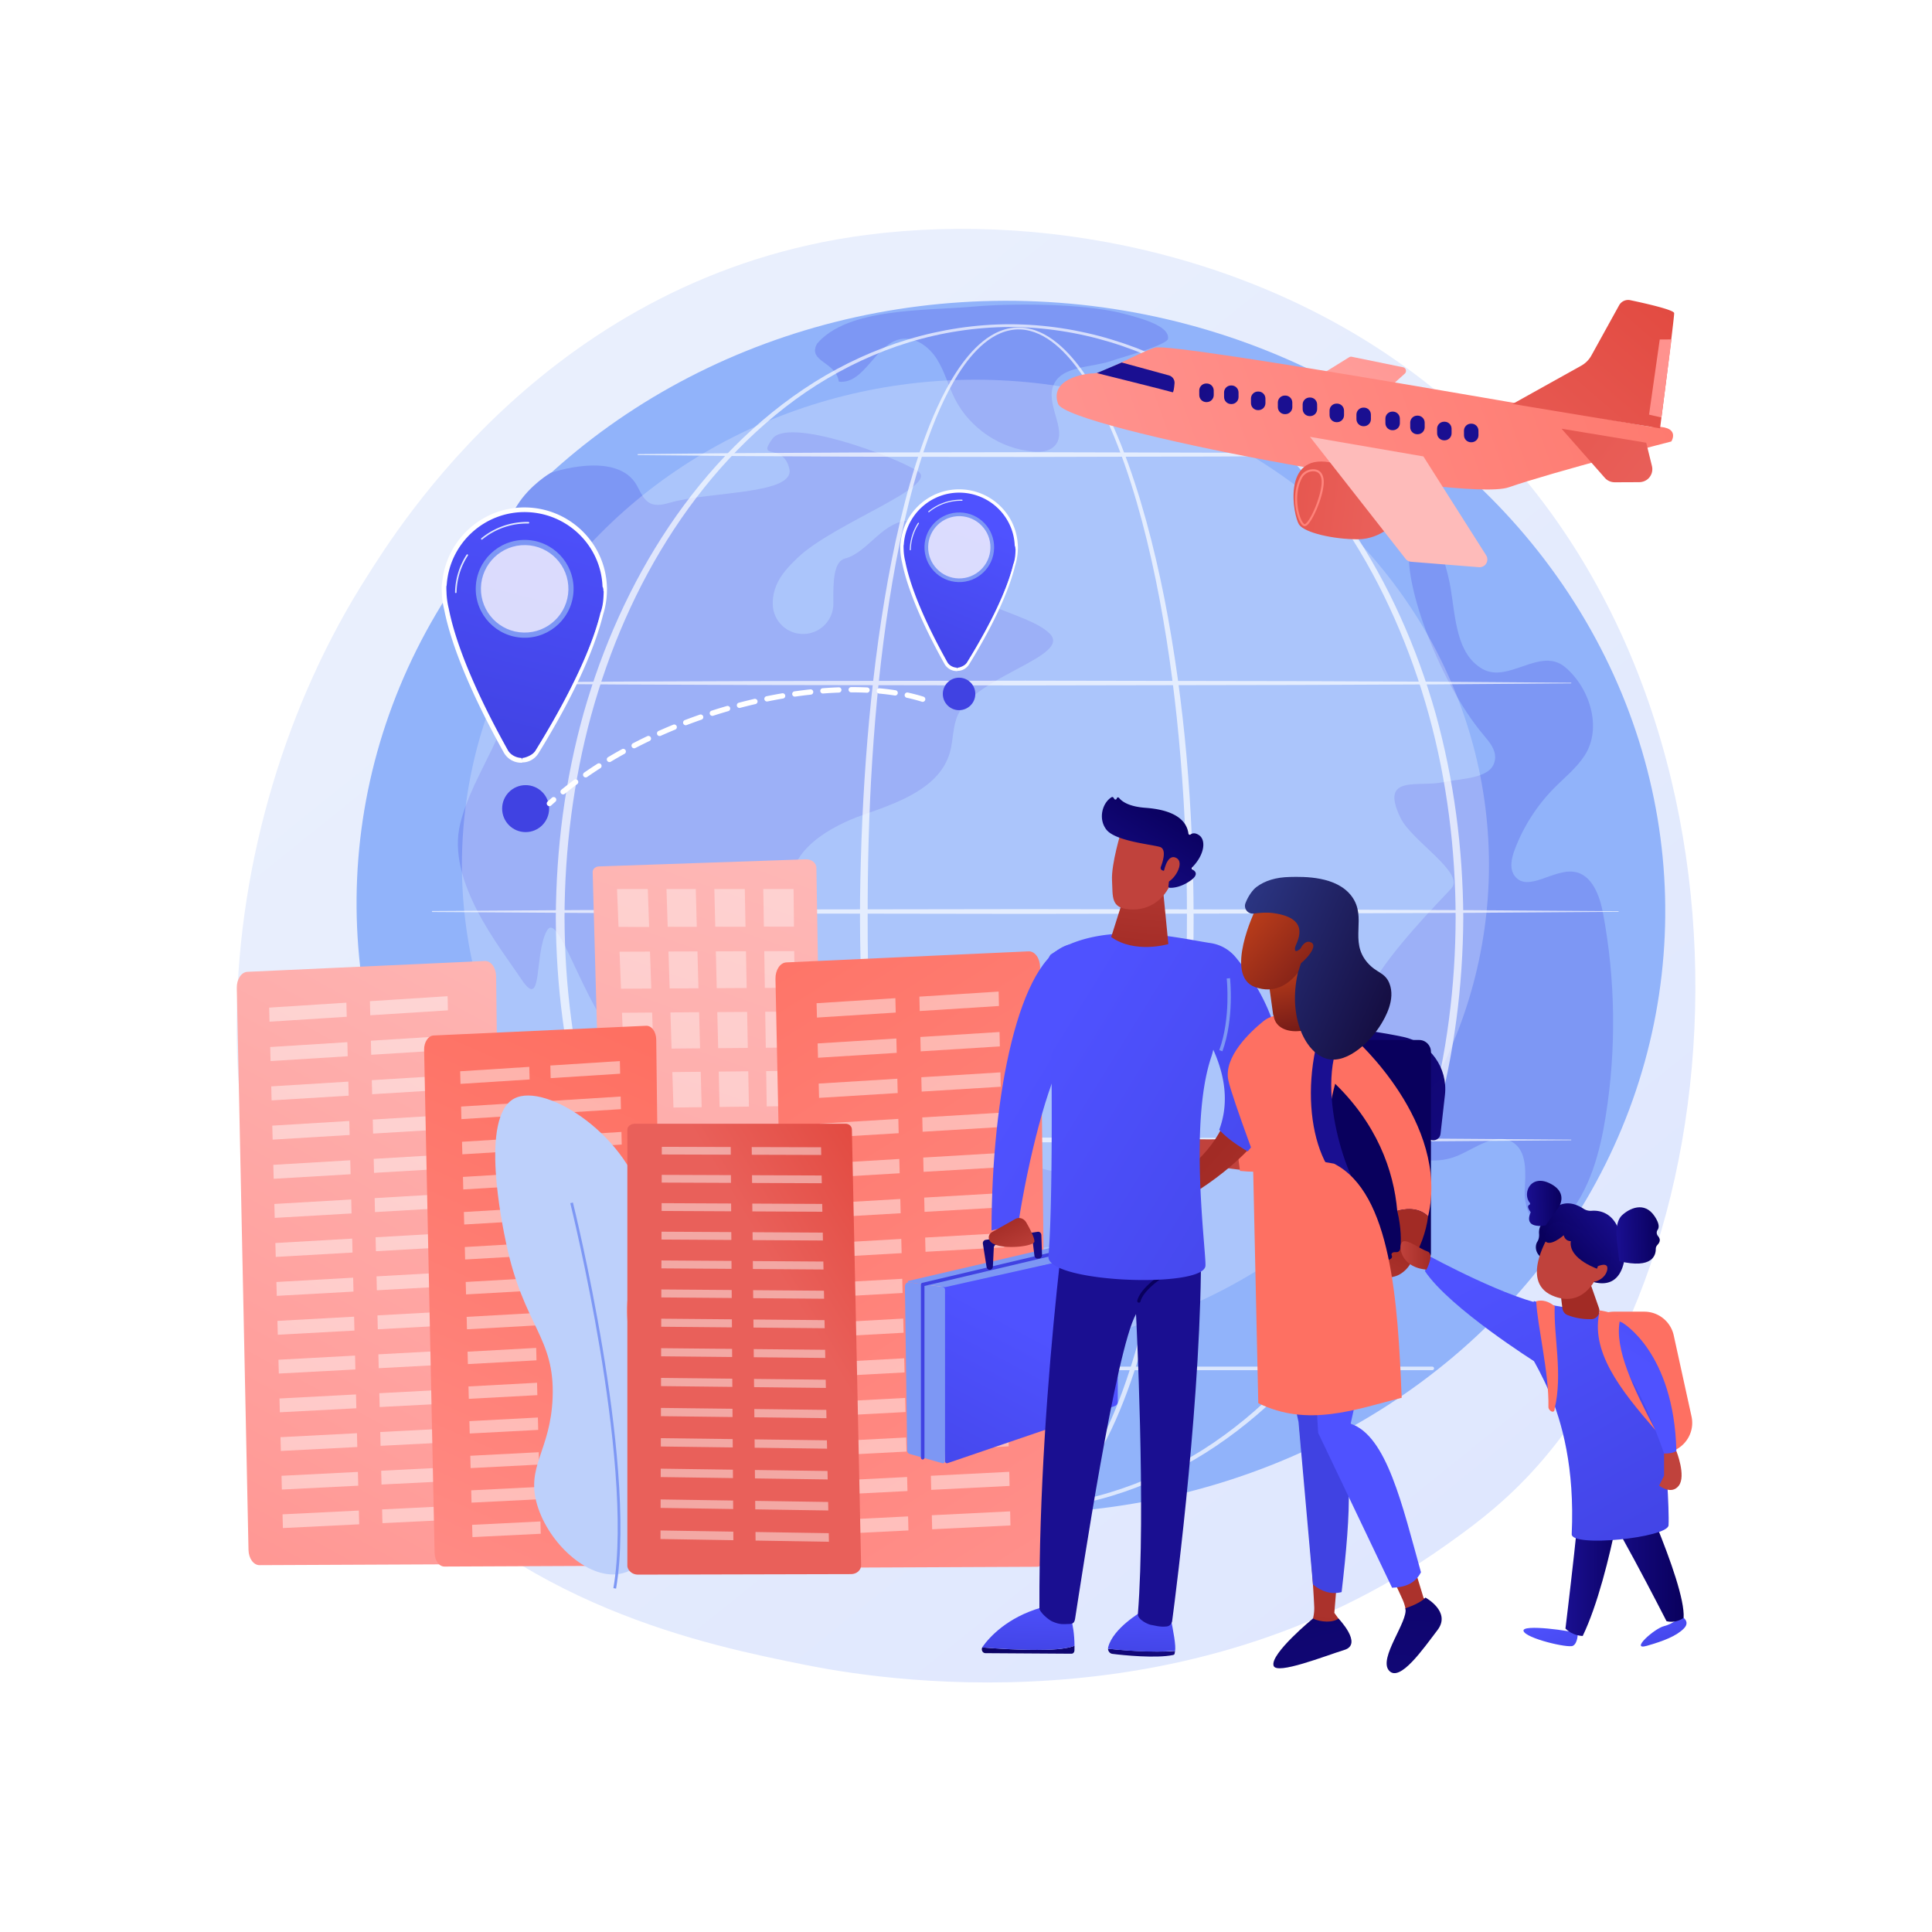 <svg xmlns="http://www.w3.org/2000/svg" xml:space="preserve" viewBox="0 0 3710 3710"><path d="M0 0h3710v3710H0z" style="fill:#fff"/><linearGradient id="a" x1="3611.285" x2="1119.389" y1="4062.252" y2="967.474" gradientUnits="userSpaceOnUse"><stop offset="0" style="stop-color:#dae3fe"/><stop offset="1" style="stop-color:#e9effd"/></linearGradient><path d="M2930.923 2838.196c-57.521 60.062-111.948 98.795-154.949 129.397-505.47 359.721-1103.576 254.864-1230.691 229.257-187.708-37.813-550.543-110.906-812.867-416.875-396.874-462.906-335.075-1192.202-27.232-1673.621 56.309-88.06 353.75-576.811 958.298-655.191 365.866-47.435 792.348 48.236 1101.194 304.876 648.297 538.711 602.145 1627.003 166.247 2082.157" style="fill:url(#a)"/><ellipse cx="1941.155" cy="1741.831" rx="1164.263" ry="1256.707" style="fill:#91b3fa" transform="rotate(-87.484 1941.308 1741.89)"/><path d="M993.12 970.485c-27.584 44.284-48.854 94.137-44.859 146.157 4.625 60.233 35.111 116.64 36.674 177.03 2.65 102.419-76.412 188.148-101.075 287.589-27.567 111.148 76.37 237.79 117.78 299.827s23.614-50.336 48.725-94.154 79.257 184.381 163.835 234.464c45.378 26.871 98.616 44.759 131.253 86.185 47.601 60.419 34.412 146.394 27.265 222.979s3.558 169.919 72.531 203.965c40.612 20.046 92.234 13.262 128.882 39.872 64.361 46.731 33.616 148.612 59.12 223.949 27.735 81.927 82.728 83.006 167.813 100.375s-10.721-169.557 29.139-234.888c20.95-34.338 52.934-61.664 69.457-98.339 22.915-50.861 16.461-118.817 60.916-152.519 33.323-25.262 79.691-18.428 121.506-18.797s92.672-18.514 97.415-60.061c4.209-36.864-32.695-66.258-68.801-74.801s-74.58-4.469-110.04-15.388c-101.426-31.23-148.734-173.162-254.652-179.803-90.537-5.677-166.37 95.948-255.331 78.198-49.595-9.895-83.542-53.818-120.356-88.493-47.291-44.544-105.984-77.974-143.53-130.992s-43.934-137.761 9.479-174.742c39.678-27.471 96.054-16.319 135.252 11.831s65.896 69.919 94.684 108.651c8.891 11.963 18.953 24.36 33.177 28.813 38.277 11.982 66.208-41.869 57.048-80.918s-36.744-73.395-38.039-113.482c-2.283-70.651 73.799-115.481 140.543-138.761 66.745-23.28 145.413-51.036 165.036-118.945 6.932-23.988 5.113-50.383 15.691-73.001 35.057-74.955 220.048-112.375 175.829-155.838-44.219-43.464-184.568-52.911-211.898-140.444-9.784-31.337-19.858-72.76-52.547-75.791-53.246-4.937-83.628 60.971-128.289 72.284-21.202 5.371-23.242 41.383-22.415 85.666.6 32.143-24.967 58.689-57.11 59.297s-58.699-24.952-59.311-57.095c-.227-11.931 1.862-23.991 6.769-36.018 8.599-21.077 24.929-37.931 41.392-53.651 68.692-65.59 273.667-137.655 230.744-165.575s-248.928-104.969-279.656-62.448 20.094 6.516 32.489 56.946-152.392 43.667-228.588 65.501c-12.581 3.605-26.534 7.116-38.313 1.413-13.166-6.374-18.709-21.699-25.854-34.464-38.267-68.366-165.546-23.991-165.546-23.991s-39.587 22.839-64.234 62.407M1568.814 660.237c-18.5 34.488 36.518 33.929 41.99 72.681 49.528 5.397 69.868-72.69 118.849-81.803 27.642-5.143 54.444 14.662 69.465 38.43s22.028 51.675 34.759 76.744c28.526 56.17 87.429 95.701 150.219 100.818 13.661 1.113 28.715.24 38.998-8.822 29.851-26.305-12.855-75.722-1.761-113.932 12.678-43.663 75.636-37.039 118.189-53.052 11.737-4.417 102.008-28.504 103.46-40.96 2.574-22.083-39.305-36.141-86.154-48.188-79.375-20.411-219.036-19.562-287.302-13.385-90.819 8.217-242.136 1.578-300.712 71.469M3083.411 2143.478c20.58-128.829 18.867-261.189-5.04-389.442-6.377-34.213-21.307-75-55.759-79.925-39.851-5.696-88.636 40.081-113.583 8.486-11.012-13.946-6.618-34.252-.38-50.89 16.452-43.882 42.207-84.249 75.068-117.662 20.414-20.757 43.772-39.157 59.491-63.661 33.621-52.41 10.021-128.998-37.565-169.158s-108.972 31.859-158.994 3.271c-50.021-28.588-51.578-97.942-60.979-154.784-6.964-42.104-37.986-156.176-72.255-100.622s45.711 276.703 135.727 382.711c10.858 12.787 22.847 27.108 21.93 43.857-2.19 39.998-60.475 38.218-99.686 46.407-48.537 10.138-122.929-15.857-81.875 68.72 21.653 44.607 125.08 105.66 97.288 135.512-27.791 29.852-113.229 116.32-153.317 186.246-40.089 69.928-59.517 157.005-29.286 231.725s121.132 126.316 195.335 94.838c34.73-14.733 72.585-45.363 104.868-25.844 29.236 17.676 24.921 60.104 23.475 94.237s18.229 79.442 51.438 71.424c10.927-2.638 19.522-10.923 26.901-19.404 46.722-53.694 65.97-125.756 77.198-196.042" style="fill:#7d97f4"/><ellipse cx="1873.139" cy="1660.704" rx="986.126" ry="931.574" style="opacity:.24;fill:#fff"/><g style="opacity:.68"><path d="M2292.108 1761.813c-.302 205.287-14.34 410.989-50.382 613.368-9.127 50.554-19.712 100.864-32.329 150.694-12.657 49.81-27.272 99.187-45.172 147.456-18.049 48.143-39.006 95.589-67.407 138.921-14.31 21.508-30.541 42.106-50.544 59.03-9.998 8.409-20.973 15.86-33.028 21.316-12.035 5.42-25.172 8.851-38.502 9.096-13.32.392-26.653-2.229-38.92-7.173-12.316-4.901-23.553-12.015-33.793-20.144-20.477-16.395-37.065-36.765-51.633-58.103-14.532-21.432-26.944-44.142-38.178-67.339-11.19-23.23-21.139-47.012-30.206-71.096-18.129-48.186-32.889-97.523-45.659-147.303-12.744-49.797-23.437-100.086-32.641-150.623-18.367-101.096-30.875-203.166-39.297-305.515-8.359-102.366-12.518-205.057-12.975-307.76-.222-51.345 1.08-102.684 2.878-153.993 1.881-51.307 4.663-102.581 8.399-153.788 7.504-102.401 18.764-204.576 35.538-305.912 8.418-50.656 18.241-101.098 30.067-151.095 11.853-49.977 25.633-99.559 42.738-148.062 8.597-24.229 17.999-48.199 28.723-71.603 10.707-23.398 22.692-46.283 36.777-67.917 14.115-21.538 30.342-42.091 50.537-58.533 10.094-8.15 21.212-15.239 33.389-20.043 12.128-4.865 25.282-7.336 38.373-6.845 13.101.371 26.01 3.656 37.929 8.914 11.936 5.286 22.904 12.474 32.978 20.622 20.152 16.401 36.84 36.464 51.64 57.535 14.754 21.162 27.617 43.549 39.234 66.506 11.644 22.955 22.017 46.518 31.594 70.378 19.072 47.764 34.813 96.768 48.517 146.278 13.658 49.534 25.216 99.619 35.21 149.999 39.55 201.694 55.599 407.419 56.145 612.734m-12.836 0c.156-102.348-3.769-204.722-12.306-306.716-8.445-101.987-21.235-203.674-40.231-304.235-9.495-50.274-20.546-100.261-33.687-149.694-13.187-49.409-28.401-98.314-46.917-145.957-9.296-23.797-19.384-47.293-30.723-70.166-11.31-22.876-23.851-45.165-38.231-66.198-14.419-20.944-30.687-40.839-50.216-57.03-9.763-8.048-20.361-15.122-31.839-20.331-11.462-5.148-23.818-8.511-36.38-8.842-12.552-.404-25.096 2.108-36.711 6.877-11.657 4.719-22.351 11.667-32.097 19.685-19.5 16.173-35.29 36.504-49.01 57.879-13.698 21.468-25.358 44.233-35.76 67.531-10.419 23.303-19.536 47.191-27.855 71.346-16.555 48.36-29.819 97.829-41.162 147.701-11.313 49.89-20.635 100.232-28.557 150.785-15.787 101.132-26.07 203.094-32.611 305.245-6.59 102.166-8.981 204.566-8.809 306.926-.212 102.345 3.269 204.717 10.939 306.78 7.726 102.047 19.533 203.835 37.168 304.624 8.839 50.385 19.158 100.513 31.514 150.126 12.376 49.597 26.736 98.728 44.404 146.636 8.836 23.946 18.542 47.565 29.451 70.595 10.949 22.995 23.05 45.469 37.164 66.573 14.135 21.011 30.22 40.951 49.742 56.78 9.76 7.852 20.384 14.655 31.885 19.314 11.469 4.675 23.785 7.261 36.121 6.849 12.333-.308 24.487-3.559 35.757-8.72 11.286-5.196 21.685-12.338 31.227-20.475 19.099-16.372 34.839-36.56 48.726-57.75 27.594-42.708 48.063-89.824 65.629-137.684 17.433-47.995 31.634-97.168 43.887-146.795 12.217-49.648 22.414-99.798 31.167-150.196 17.503-100.813 29.167-202.613 36.909-304.661 7.825-102.053 11.442-204.434 11.412-306.802" style="fill:#fff"/><path d="M2809.953 1761.813c-.676 132.12-17.622 264.302-52.958 391.716-35.922 127.13-90.06 249.462-163.636 359.303-36.79 54.862-78.475 106.506-125.062 153.369-46.57 46.844-98.067 88.91-153.999 124.136-55.985 35.088-116.451 63.177-179.749 82.239-63.261 19.109-129.304 29.084-195.413 29.167-66.106-.031-132.165-9.957-195.453-29.021-63.327-19.018-123.836-47.07-179.871-82.126-55.978-35.196-107.542-77.23-154.175-124.058-46.652-46.844-88.407-98.479-125.267-153.342-73.7-109.854-127.936-232.231-164.001-359.412-35.608-127.443-52.508-259.765-53.057-391.97.328-66.122 4.729-132.217 13.469-197.753 8.783-65.524 22.003-130.473 39.807-194.156 36.138-127.138 90.447-249.446 164.186-359.203 36.873-54.818 78.634-106.406 125.28-153.198 46.636-46.767 98.167-88.77 154.138-123.871 56.018-34.98 116.517-62.855 179.748-81.868 63.195-19.086 129.161-29.049 195.194-29.13 66.036.128 131.99 10.137 195.154 29.264 63.208 19.056 123.661 46.977 179.629 81.99 55.922 35.134 107.39 77.165 153.96 123.95 46.58 46.81 88.271 98.407 125.075 153.226 73.614 109.745 127.827 232.006 163.822 359.092 35.404 127.374 52.427 259.537 53.179 391.656m-14.714 0c-.239-130.85-16.585-261.835-51.156-388.133-34.797-126.096-87.192-247.795-159.235-357.223-36.005-54.657-76.889-106.17-122.667-152.988-45.798-46.749-96.385-89.018-151.678-124.169-55.359-34.959-115.143-63.077-177.814-82.11-62.638-19.051-128.035-29.062-193.552-29.273-65.513.258-130.897 10.316-193.508 29.407-62.645 19.076-122.382 47.24-177.692 82.232-55.246 35.182-105.771 77.483-151.499 124.248-45.715 46.835-86.529 98.357-122.465 153.014-71.918 109.415-124.217 231.069-158.871 357.114-17.244 63.097-29.759 127.436-38.224 192.262-8.481 64.834-12.674 130.216-12.833 195.618.195 65.404 4.421 130.781 12.936 195.605 8.501 64.817 21.056 129.142 38.34 192.217 34.727 126 87.099 247.584 159.06 356.904 35.946 54.614 76.763 106.088 122.475 152.87 45.732 46.706 96.223 88.973 151.459 124.063 55.296 34.914 115.024 62.903 177.573 81.972 62.516 19.114 127.81 29.21 193.25 29.516 65.443-.257 130.751-10.3 193.297-29.37 62.579-19.026 122.346-46.975 177.692-81.861 55.283-35.06 105.84-77.294 151.635-123.983 45.778-46.765 86.665-98.23 122.684-152.844 72.083-109.332 124.551-230.961 159.421-357.014 34.634-126.257 51.06-257.222 51.372-388.074" style="fill:#fff"/><path d="m921.384 1310.672 261.923-1.782 261.926-1.018 523.849-.816 523.849.899 261.923 1.106 261.923 1.929a.648.648 0 0 1 0 1.298l-261.923 1.929-261.923 1.106-523.849.899-523.849-.816-261.926-1.018-261.923-1.782a.965.965 0 0 1-.96-.974.965.965 0 0 1 .96-.96M1225.246 871.972l185.958-1.787 185.958-1.013c61.986-.432 123.972-.384 185.958-.518l185.961-.298 371.916.899 185.958 1.106c61.986.656 123.972 1.04 185.958 1.929a.65.65 0 0 1 0 1.298c-61.986.889-123.972 1.273-185.958 1.929l-185.958 1.106-371.916.899-185.961-.298c-61.986-.134-123.972-.086-185.958-.518l-185.958-1.013-185.958-1.787a.966.966 0 0 1 0-1.934M830.36 1749.373l284.681-1.78 284.677-1.02 569.362-.816 569.359.899 284.677 1.106 284.681 1.929a.65.65 0 0 1 0 1.298l-284.681 1.929-284.677 1.106-569.359.899-569.362-.816-284.677-1.018-284.681-1.782a.966.966 0 0 1 0-1.934M921.384 2188.073l261.923-1.78 261.926-1.02 523.849-.816 523.849.899 261.923 1.108 261.923 1.927a.65.65 0 0 1 0 1.298l-261.923 1.929-261.923 1.106-523.849.901-523.849-.818-261.926-1.018-261.923-1.782a.965.965 0 0 1-.96-.974.964.964 0 0 1 .96-.96M2750.391 2631.133H1262.725a3.39 3.39 0 0 1-3.391-3.391 3.39 3.39 0 0 1 3.391-3.391h1487.666a3.39 3.39 0 0 1 3.391 3.391 3.39 3.39 0 0 1-3.391 3.391" style="fill:#fff"/></g><linearGradient id="b" x1="1065.635" x2="922.31" y1="900.929" y2="1463.805" gradientUnits="userSpaceOnUse"><stop offset="0" style="stop-color:#4f52ff"/><stop offset="1" style="stop-color:#4042e2"/></linearGradient><circle cx="1006.998" cy="1131.211" r="154.081" style="fill:url(#b)"/><linearGradient id="c" x1="1065.754" x2="922.429" y1="900.959" y2="1463.836" gradientUnits="userSpaceOnUse"><stop offset="0" style="stop-color:#4f52ff"/><stop offset="1" style="stop-color:#4042e2"/></linearGradient><path d="m1161.034 1122.019-153.764-3.336-154.045-3.342s-14.165 87.37 118.238 324.544c5.777 10.348 16.581 17.759 28.43 18.022s22.993-7.104 29.212-17.192c142.55-231.229 131.929-318.696 131.929-318.696" style="fill:url(#c)"/><path d="m1002.559 1464.033-.014.659-2.8-.061c-13.409-.291-25.766-7.836-32.255-19.459-77.393-138.636-104.964-225.78-114.462-274.442-2.766-11.207-4.258-22.141-4.56-33.35-.682-11.475.134-16.272.229-16.781l.458-2.449c8.002-82.613 78.267-145.514 161.245-143.714 84.068 1.824 152.141 68.644 155.03 152.152.094 1.094.26 3.868.071 8.498l-.005.569a158.8 158.8 0 0 1-7.32 44.406c-11.962 48.155-42.025 133.245-123.939 266.116-7.032 11.406-19.052 18.13-31.678 17.856M857.21 1125.534c-.037-.001-.1 6.158.197 11.134l.004.259c.282 10.619 1.697 21.007 4.33 31.642l.047.247c9.355 48.002 36.641 134.141 113.516 271.848 4.949 8.865 15.783 14.55 26.034 14.777l1.308 4.51.097-4.472c5.05.11 20.049-5.052 25.422-13.767 81.388-132.02 113.467-216.346 124.603-263.871l.006-.276c5.346-13.543 6.148-27.718 6.459-42.045l-.481-.64.001-.05c.097-4.459-1.091-6.897-1.149-7.532l-.566-.271c-2.666-78.822-67.197-141.921-146.561-143.642-79.212-1.718-146.282 58.846-152.52 138.166l-.464 3.991z" style="fill:#fff"/><circle cx="1007.506" cy="1130.725" r="88.97" style="opacity:.8;fill:#fff" transform="rotate(-45.001 1007.498 1130.742)"/><path d="M1005.469 1224.642c-51.787-1.123-93.004-44.169-91.881-95.955s44.169-93.004 95.955-91.88c51.787 1.123 93.004 44.169 91.88 95.955-1.123 51.786-44.168 93.004-95.954 91.88m3.859-177.897c-46.306-1.004-84.796 35.851-85.801 82.158-1.005 46.306 35.851 84.796 82.158 85.801 46.306 1.005 84.797-35.851 85.801-82.157 1.004-46.307-35.852-84.797-82.158-85.802" style="fill:#7d97f4"/><linearGradient id="d" x1="923.679" x2="1016.298" y1="1019.283" y2="1019.283" gradientUnits="userSpaceOnUse"><stop offset="0" style="stop-color:#dae3fe"/><stop offset="1" style="stop-color:#e9effd"/></linearGradient><path d="M925.138 1036.285a1.49 1.49 0 0 1-.915-2.643c25.453-20.918 57.635-32.044 90.616-31.328a1.491 1.491 0 0 1-.065 2.982c-32.27-.7-63.756 10.185-88.659 30.65a1.48 1.48 0 0 1-.977.339" style="fill:url(#d)"/><linearGradient id="e" x1="873.801" x2="898.769" y1="1101.677" y2="1101.677" gradientUnits="userSpaceOnUse"><stop offset="0" style="stop-color:#dae3fe"/><stop offset="1" style="stop-color:#e9effd"/></linearGradient><path d="M875.26 1138.886a1.49 1.49 0 0 1-1.458-1.523c.559-25.758 8.245-50.731 22.227-72.217a1.49 1.49 0 1 1 2.5 1.626c-13.68 21.021-21.199 45.453-21.746 70.656a1.49 1.49 0 0 1-1.523 1.458" style="fill:url(#e)"/><linearGradient id="f" x1="1864.564" x2="1720.771" y1="995.178" y2="1349.023" gradientUnits="userSpaceOnUse"><stop offset="0" style="stop-color:#4f52ff"/><stop offset="1" style="stop-color:#4042e2"/></linearGradient><circle cx="1841.759" cy="1051.296" r="109.699" style="fill:url(#f)"/><linearGradient id="g" x1="1867.588" x2="1723.794" y1="996.407" y2="1350.252" gradientUnits="userSpaceOnUse"><stop offset="0" style="stop-color:#4f52ff"/><stop offset="1" style="stop-color:#4042e2"/></linearGradient><path d="m1951.426 1044.752-109.473-2.375-109.673-2.379s-10.085 62.204 84.18 231.061c4.113 7.367 11.805 12.644 20.241 12.831s16.37-5.058 20.798-12.24c101.488-164.625 93.927-226.898 93.927-226.898" style="fill:url(#g)"/><path d="m1838.599 1288.251-.01.47-1.994-.043c-9.547-.207-18.344-5.579-22.964-13.854-55.101-98.703-74.73-160.745-81.492-195.391-1.969-7.979-3.031-15.763-3.247-23.744-.486-8.17.095-11.585.163-11.947l.326-1.744c5.697-58.817 55.723-103.6 114.799-102.318 59.852 1.298 108.318 48.871 110.374 108.325.067.779.185 2.754.05 6.05l-.004.405a113 113 0 0 1-5.211 31.615c-8.516 34.284-29.92 94.865-88.239 189.462-5.004 8.121-13.562 12.909-22.551 12.714m-103.482-240.996s-.071 4.385.141 7.927l.003.184c.201 7.561 1.208 14.956 3.083 22.528l.034.176c6.66 34.175 26.087 95.503 80.818 193.543 3.523 6.312 11.236 10.359 18.535 10.521l.932 3.211.069-3.184c3.596.078 14.274-3.596 18.099-9.801 57.944-93.992 80.783-154.029 88.712-187.865l.004-.197c3.807-9.642 4.377-19.734 4.599-29.934l-.342-.456.001-.036c.069-3.175-.777-4.911-.818-5.362l-.403-.193c-1.898-56.118-47.841-101.041-104.345-102.267-56.396-1.223-104.146 41.896-108.587 98.368l-.33 2.841z" style="fill:#fff"/><circle cx="1842.121" cy="1050.95" r="63.342" style="opacity:.8;fill:#fff" transform="rotate(-87.839 1842.121 1050.933)"/><path d="M1840.67 1117.816c-36.87-.8-66.215-31.446-65.415-68.316s31.446-66.215 68.316-65.415 66.215 31.446 65.415 68.316c-.8 36.869-31.446 66.214-68.316 65.415m2.748-126.655c-32.968-.715-60.371 25.524-61.086 58.492s25.525 60.371 58.492 61.087c32.968.715 60.371-25.525 61.087-58.493.714-32.968-25.525-60.371-58.493-61.086" style="fill:#7d97f4"/><linearGradient id="h" x1="1782.439" x2="1848.381" y1="971.609" y2="971.609" gradientUnits="userSpaceOnUse"><stop offset="0" style="stop-color:#dae3fe"/><stop offset="1" style="stop-color:#e9effd"/></linearGradient><path d="M1783.479 983.713a1.06 1.06 0 0 1-.652-1.881 98.3 98.3 0 0 1 64.515-22.304 1.061 1.061 0 1 1-.046 2.123c-22.975-.498-45.391 7.251-63.121 21.822a1.05 1.05 0 0 1-.696.24" style="fill:url(#h)"/><linearGradient id="i" x1="1746.929" x2="1764.705" y1="1030.27" y2="1030.27" gradientUnits="userSpaceOnUse"><stop offset="0" style="stop-color:#dae3fe"/><stop offset="1" style="stop-color:#e9effd"/></linearGradient><path d="M1747.967 1056.761a1.06 1.06 0 0 1-1.038-1.084c.398-18.338 5.87-36.118 15.824-51.415a1.061 1.061 0 1 1 1.78 1.158c-9.739 14.966-15.093 32.361-15.482 50.304a1.06 1.06 0 0 1-1.084 1.037" style="fill:url(#i)"/><linearGradient id="j" x1="1925.944" x2="1874.719" y1="1010.038" y2="1206.108" gradientUnits="userSpaceOnUse"><stop offset="0" style="stop-color:#4f52ff"/><stop offset="1" style="stop-color:#4042e2"/></linearGradient><circle cx="1841.683" cy="1332.553" r="31.197" style="fill:url(#j)"/><linearGradient id="k" x1="1131.167" x2="1057.113" y1="1086.545" y2="1369.991" gradientUnits="userSpaceOnUse"><stop offset="0" style="stop-color:#4f52ff"/><stop offset="1" style="stop-color:#4042e2"/></linearGradient><circle cx="1009.357" cy="1552.784" r="45.1" style="fill:url(#k)"/><path d="M1055.013 1548.033a5.08 5.08 0 0 1-3.772-1.672 5.09 5.09 0 0 1 .358-7.187 650 650 0 0 1 8.223-7.312 5.086 5.086 0 0 1 7.177.48 5.083 5.083 0 0 1-.48 7.177 629 629 0 0 0-8.091 7.2 5.08 5.08 0 0 1-3.415 1.314m26.305-22.556a5.07 5.07 0 0 1-3.948-1.878 5.08 5.08 0 0 1 .735-7.153 710 710 0 0 1 24.265-18.874 5.08 5.08 0 0 1 7.117 1.043 5.085 5.085 0 0 1-1.043 7.117 708 708 0 0 0-23.921 18.602 5.05 5.05 0 0 1-3.205 1.143m43.37-32.601a5.08 5.08 0 0 1-4.179-2.182 5.09 5.09 0 0 1 1.272-7.08 792 792 0 0 1 25.59-17.062 5.083 5.083 0 0 1 7.024 1.547 5.084 5.084 0 0 1-1.547 7.024 786 786 0 0 0-25.259 16.844 5.06 5.06 0 0 1-2.901.909m45.646-29.471a5.087 5.087 0 0 1-2.616-9.452 887 887 0 0 1 26.636-15.327 5.09 5.09 0 0 1 6.915 1.994 5.09 5.09 0 0 1-1.994 6.915 857 857 0 0 0-26.332 15.148 5.06 5.06 0 0 1-2.609.722m47.444-26.444c-1.838 0-3.616-1-4.521-2.745a5.09 5.09 0 0 1 2.176-6.859 931 931 0 0 1 27.501-13.671 5.085 5.085 0 0 1 6.779 2.401 5.08 5.08 0 0 1-2.401 6.779 924 924 0 0 0-27.196 13.525 5.06 5.06 0 0 1-2.338.57m48.908-23.553a5.088 5.088 0 0 1-2.079-9.73 968 968 0 0 1 28.213-12.078 5.086 5.086 0 0 1 3.855 9.412 977 977 0 0 0-27.915 11.952 5.1 5.1 0 0 1-2.074.444m50.123-20.752a5.09 5.09 0 0 1-4.752-3.272 5.085 5.085 0 0 1 2.938-6.567 1036 1036 0 0 1 28.805-10.512 5.093 5.093 0 0 1 6.478 3.133 5.09 5.09 0 0 1-3.133 6.478 1012 1012 0 0 0-28.521 10.406 5.1 5.1 0 0 1-1.815.334m51.147-17.982a5.086 5.086 0 0 1-1.56-9.929 1003 1003 0 0 1 29.312-8.952 5.094 5.094 0 0 1 6.299 3.477 5.09 5.09 0 0 1-3.477 6.299 990 990 0 0 0-29.014 8.859 5.1 5.1 0 0 1-1.56.246m52.051-15.225a5.087 5.087 0 0 1-1.292-10.005 994 994 0 0 1 29.789-7.359 5.07 5.07 0 0 1 6.1 3.815 5.09 5.09 0 0 1-3.815 6.1 982 982 0 0 0-29.484 7.279c-.434.118-.871.17-1.298.17m351.773-11.697a5 5 0 0 1-1.523-.232c-9.187-2.881-18.963-5.458-29.064-7.657a5.087 5.087 0 1 1 2.166-9.942c10.396 2.265 20.47 4.918 29.945 7.889a5.09 5.09 0 0 1 3.332 6.378 5.09 5.09 0 0 1-4.856 3.564m-298.934-.679a5.088 5.088 0 0 1-1.014-10.071 956 956 0 0 1 30.167-5.67 5.086 5.086 0 1 1 1.716 10.028 936 936 0 0 0-29.842 5.61 5 5 0 0 1-1.027.103m53.461-9.335a5.087 5.087 0 0 1-.718-10.12 861 861 0 0 1 30.471-3.835c2.732-.324 5.299 1.719 5.6 4.514a5.085 5.085 0 0 1-4.514 5.6 862 862 0 0 0-30.107 3.789q-.37.052-.732.052m192.644-2.11q-.395 0-.798-.063c-9.607-1.51-19.688-2.755-29.961-3.699a5.093 5.093 0 0 1-4.6-5.534c.258-2.798 2.686-4.875 5.534-4.6 10.488.967 20.784 2.239 30.61 3.785a5.084 5.084 0 0 1 4.233 5.815 5.086 5.086 0 0 1-5.018 4.296m-138.712-3.891a5.085 5.085 0 0 1-5.064-4.693 5.08 5.08 0 0 1 4.676-5.464 754 754 0 0 1 30.69-1.759c2.729-.202 5.166 2.086 5.269 4.898a5.086 5.086 0 0 1-4.898 5.269c-9.896.361-20.079.944-30.273 1.732a4 4 0 0 1-.4.017m84.744-1.5q-.125 0-.248-.007a617 617 0 0 0-29.329-.695h-.937a5.088 5.088 0 0 1 0-10.174h.941a624 624 0 0 1 29.816.709 5.087 5.087 0 0 1-.243 10.167" style="fill:#fff"/><linearGradient id="l" x1="2248.924" x2="2721.965" y1="1200.547" y2="571.618" gradientUnits="userSpaceOnUse"><stop offset="0" style="stop-color:#febbba"/><stop offset="1" style="stop-color:#ff928e"/></linearGradient><path d="m2515.125 732.94 75.534-46.877a7.16 7.16 0 0 1 5.211-.931l98.3 20.096a7.16 7.16 0 0 1 5.476 5.137 7.16 7.16 0 0 1-2.12 7.203l-58.863 52.972z" style="fill:url(#l)"/><linearGradient id="m" x1="2125.491" x2="3559.994" y1="966.52" y2="457.036" gradientUnits="userSpaceOnUse"><stop offset="0" style="stop-color:#ff928e"/><stop offset="1" style="stop-color:#fe7062"/></linearGradient><path d="M3169.759 819.687s-916.127-163.596-951.864-152.137-99.61 49.411-118.445 49.494-84.708 11.675-67.549 58.688 776.863 190.58 865.256 160.053 312.281-88.021 312.281-88.021 20.576-32.11-39.679-28.077" style="fill:url(#m)"/><linearGradient id="n" x1="3282.394" x2="2863.224" y1="524.916" y2="1011.538" gradientUnits="userSpaceOnUse"><stop offset="0" style="stop-color:#e1473d"/><stop offset="1" style="stop-color:#e9605a"/></linearGradient><path d="m2904.583 775.708 131.724-73.393a50.5 50.5 0 0 0 19.633-19.705l53.212-96.334c4.216-7.633 12.928-11.632 21.462-9.837 27.321 5.746 84.005 18.437 84.283 24.867.365 8.474-27.118 221.265-27.118 221.265z" style="fill:url(#n)"/><linearGradient id="o" x1="-2306.186" x2="-2873.718" y1="504.291" y2="940.528" gradientTransform="matrix(-1 0 0 1 321.039 0)" gradientUnits="userSpaceOnUse"><stop offset="0" style="stop-color:#e1473d"/><stop offset="1" style="stop-color:#e9605a"/></linearGradient><path d="m3161.229 850.171 11.007 44.852c1.857 7.568.141 15.271-4.654 21.413s-12.142 9.448-19.934 9.482l-46.557.205c-7.352.032-14.357-2.82-19.211-8.342l-83.225-94.526z" style="fill:url(#o)"/><linearGradient id="p" x1="-1878.325" x2="-2325.188" y1="915.681" y2="970.849" gradientTransform="matrix(-1 0 0 1 321.039 0)" gradientUnits="userSpaceOnUse"><stop offset="0" style="stop-color:#e1473d"/><stop offset="1" style="stop-color:#e9605a"/></linearGradient><path d="M2681.587 1000.616s-28.1 34.734-74.011 34.936c-45.911.203-102.472-12.262-113.138-28.461s-33.793-136.102 59.515-119.244 202.32 70.766 127.634 112.769" style="fill:url(#p)"/><linearGradient id="q" x1="2728.992" x2="2868.033" y1="783.985" y2="224.433" gradientUnits="userSpaceOnUse"><stop offset="0" style="stop-color:#febbba"/><stop offset="1" style="stop-color:#ff928e"/></linearGradient><path d="m2733.308 876.459-217.716-37.567 183.491 234.176a14.93 14.93 0 0 0 10.558 5.674l130.38 10.47a14.931 14.931 0 0 0 13.802-22.887z" style="fill:url(#q)"/><linearGradient id="r" x1="2671.244" x2="2305.072" y1="787.033" y2="1167.658" gradientUnits="userSpaceOnUse"><stop offset="0" style="stop-color:#ff928e"/><stop offset="1" style="stop-color:#fe7062"/></linearGradient><path d="M2512.345 1006.211c12.321-13.549 33.995-66.022 28.84-88.752-3.29-14.5-13.549-16.861-21.577-16.29-9.779.716-18.376 6.283-23.012 14.931-15.639 29.201-9.715 67.509-.511 85.382 2.863 5.559 5.789 8.568 8.701 8.944a4.8 4.8 0 0 0 1.635-.076c1.802-.384 3.756-1.754 5.924-4.139m7.547-101.083c9.553-.679 15.252 3.64 17.423 13.207 4.554 20.08-15.09 71.111-27.904 85.206-2.746 3.025-3.979 2.971-4.118 2.949-1.069-.136-3.199-2.007-5.678-6.824-8.553-16.613-14.317-54.064.482-81.69 3.4-6.351 9.542-10.89 16.509-12.379a23.5 23.5 0 0 1 3.286-.469" style="fill:url(#r)"/><linearGradient id="s" x1="-2875.474" x2="-2522.396" y1="718.557" y2="1096.461" gradientTransform="matrix(-1 0 0 1 321.039 0)" gradientUnits="userSpaceOnUse"><stop offset="0" style="stop-color:#ff928e"/><stop offset="1" style="stop-color:#fe7062"/></linearGradient><path d="m3209.797 651.79-22.602.1-20.553 144.379 23.781 5.447z" style="fill:url(#s)"/><linearGradient id="t" x1="-1637.211" x2="-1945.08" y1="686.841" y2="817.97" gradientTransform="matrix(-1 .004 .004 1 461.671 -152.249)" gradientUnits="userSpaceOnUse"><stop offset="0" style="stop-color:#09005d"/><stop offset="1" style="stop-color:#1a0f91"/></linearGradient><path d="M2839.044 826.958c-.033-7.435-6.087-13.437-13.522-13.403l-.856.004c-7.435.033-13.436 6.087-13.403 13.522l.039 8.794c.033 7.435 6.087 13.436 13.522 13.403l.856-.004c7.435-.033 13.436-6.087 13.403-13.522z" style="fill:url(#t)"/><linearGradient id="u" x1="-1632.126" x2="-1939.998" y1="702.677" y2="833.808" gradientTransform="matrix(-1 .004 .004 1 461.671 -152.249)" gradientUnits="userSpaceOnUse"><stop offset="0" style="stop-color:#09005d"/><stop offset="1" style="stop-color:#1a0f91"/></linearGradient><path d="M2787.432 823.217c-.033-7.435-6.087-13.436-13.522-13.403l-.856.004c-7.436.033-13.436 6.087-13.404 13.522l.039 8.794c.033 7.435 6.087 13.436 13.522 13.403l.856-.004c7.435-.033 13.436-6.087 13.403-13.522z" style="fill:url(#u)"/><linearGradient id="v" x1="-1627.048" x2="-1934.921" y1="710.578" y2="841.709" gradientTransform="matrix(-1 .004 .004 1 461.671 -152.249)" gradientUnits="userSpaceOnUse"><stop offset="0" style="stop-color:#09005d"/><stop offset="1" style="stop-color:#1a0f91"/></linearGradient><path d="M2735.785 811.538c-.033-7.436-6.087-13.437-13.522-13.404l-.856.004c-7.435.033-13.436 6.087-13.403 13.522l.039 8.794c.033 7.435 6.087 13.436 13.522 13.403l.856-.004c7.435-.033 13.436-6.087 13.403-13.522z" style="fill:url(#v)"/><linearGradient id="w" x1="-1625.938" x2="-1933.811" y1="722.448" y2="853.579" gradientTransform="matrix(-1 .004 .004 1 461.671 -152.249)" gradientUnits="userSpaceOnUse"><stop offset="0" style="stop-color:#09005d"/><stop offset="1" style="stop-color:#1a0f91"/></linearGradient><path d="M2688.124 803.811c-.033-7.435-6.087-13.437-13.522-13.404l-.856.004c-7.435.033-13.436 6.087-13.404 13.522l.039 8.794c.032 7.435 6.087 13.436 13.522 13.403l.856-.004c7.435-.033 13.436-6.087 13.404-13.523z" style="fill:url(#w)"/><linearGradient id="x" x1="-1616.893" x2="-1924.765" y1="734.318" y2="865.449" gradientTransform="matrix(-1 .004 .004 1 461.671 -152.249)" gradientUnits="userSpaceOnUse"><stop offset="0" style="stop-color:#09005d"/><stop offset="1" style="stop-color:#1a0f91"/></linearGradient><path d="M2632.526 796.118c-.033-7.435-6.087-13.436-13.522-13.404l-.856.004c-7.435.033-13.436 6.087-13.404 13.522l.039 8.794c.033 7.435 6.087 13.436 13.522 13.403l.856-.004c7.436-.033 13.437-6.087 13.404-13.523z" style="fill:url(#x)"/><linearGradient id="y" x1="-1611.814" x2="-1919.687" y1="746.188" y2="877.319" gradientTransform="matrix(-1 .004 .004 1 461.671 -152.249)" gradientUnits="userSpaceOnUse"><stop offset="0" style="stop-color:#09005d"/><stop offset="1" style="stop-color:#1a0f91"/></linearGradient><path d="M2580.896 788.408c-.033-7.435-6.087-13.436-13.522-13.403l-.856.004c-7.436.033-13.436 6.087-13.404 13.522l.039 8.793c.033 7.435 6.087 13.437 13.522 13.403l.856-.004c7.435-.033 13.436-6.087 13.404-13.522z" style="fill:url(#y)"/><linearGradient id="z" x1="-1606.74" x2="-1914.611" y1="754.091" y2="885.221" gradientTransform="matrix(-1 .004 .004 1 461.671 -152.249)" gradientUnits="userSpaceOnUse"><stop offset="0" style="stop-color:#09005d"/><stop offset="1" style="stop-color:#1a0f91"/></linearGradient><path d="M2529.249 776.729c-.033-7.435-6.087-13.436-13.522-13.403l-.856.004c-7.435.033-13.436 6.087-13.403 13.522l.039 8.793c.033 7.436 6.087 13.437 13.522 13.404l.856-.004c7.435-.033 13.436-6.087 13.403-13.522z" style="fill:url(#z)"/><linearGradient id="A" x1="-1605.628" x2="-1913.501" y1="769.929" y2="901.06" gradientTransform="matrix(-1 .004 .004 1 461.671 -152.249)" gradientUnits="userSpaceOnUse"><stop offset="0" style="stop-color:#09005d"/><stop offset="1" style="stop-color:#1a0f91"/></linearGradient><path d="M2481.606 772.97c-.033-7.435-6.087-13.436-13.522-13.403l-.856.004c-7.436.033-13.437 6.087-13.403 13.522l.039 8.793c.033 7.435 6.087 13.437 13.522 13.404l.856-.004c7.435-.033 13.436-6.087 13.403-13.522z" style="fill:url(#A)"/><linearGradient id="B" x1="-1600.551" x2="-1908.423" y1="781.799" y2="912.93" gradientTransform="matrix(-1 .004 .004 1 461.671 -152.249)" gradientUnits="userSpaceOnUse"><stop offset="0" style="stop-color:#09005d"/><stop offset="1" style="stop-color:#1a0f91"/></linearGradient><path d="M2429.976 765.26c-.033-7.435-6.087-13.437-13.522-13.404l-.856.004c-7.435.033-13.436 6.087-13.403 13.522l.039 8.794c.033 7.435 6.087 13.436 13.522 13.403l.856-.004c7.435-.033 13.436-6.087 13.403-13.522z" style="fill:url(#B)"/><linearGradient id="C" x1="-1595.473" x2="-1903.346" y1="789.7" y2="920.831" gradientTransform="matrix(-1 .004 .004 1 461.671 -152.249)" gradientUnits="userSpaceOnUse"><stop offset="0" style="stop-color:#09005d"/><stop offset="1" style="stop-color:#1a0f91"/></linearGradient><path d="M2378.329 753.581c-.033-7.436-6.087-13.437-13.522-13.403l-.856.004c-7.435.033-13.436 6.087-13.403 13.522l.039 8.793c.033 7.435 6.087 13.436 13.522 13.403l.856-.004c7.436-.033 13.437-6.087 13.404-13.522z" style="fill:url(#C)"/><linearGradient id="D" x1="-1594.364" x2="-1902.234" y1="805.54" y2="936.669" gradientTransform="matrix(-1 .004 .004 1 461.671 -152.249)" gradientUnits="userSpaceOnUse"><stop offset="0" style="stop-color:#09005d"/><stop offset="1" style="stop-color:#1a0f91"/></linearGradient><path d="M2330.686 749.822c-.033-7.435-6.087-13.436-13.522-13.403l-.856.004c-7.435.033-13.436 6.087-13.403 13.522l.038 8.793c.033 7.435 6.087 13.436 13.522 13.403l.856-.004c7.435-.033 13.436-6.087 13.403-13.522z" style="fill:url(#D)"/><linearGradient id="E" x1="2285.64" x2="2239.859" y1="357.407" y2="520.185" gradientUnits="userSpaceOnUse"><stop offset="0" style="stop-color:#09005d"/><stop offset="1" style="stop-color:#1a0f91"/></linearGradient><path d="m2154.08 696.137 90.637 24.739c6.807 1.865 11.33 8.32 10.735 15.353-.708 8.359-1.927 17.808-3.795 17.018-3.303-1.398-145.377-36.819-145.377-36.819z" style="fill:url(#E)"/><linearGradient id="F" x1="1573.829" x2="739.484" y1="1422.6" y2="3772.86" gradientUnits="userSpaceOnUse"><stop offset="0" style="stop-color:#febbba"/><stop offset="1" style="stop-color:#ff928e"/></linearGradient><path d="M1567.739 1666.512c-.073-4.484-2.257-8.753-6.057-11.838s-8.895-4.723-14.126-4.543l-397.495 13.653c-6.823.234-12.165 5.112-12.003 10.96l20.178 727.953 401.925-4.201c5.152-.054 10.068-1.861 13.664-5.023s5.577-7.418 5.505-11.832z" style="fill:url(#F)"/><g style="opacity:.37"><path d="m1246.515 1779.971-58.734-.016-2.923-72.731h59.111zM1338.042 1779.777l-55.875-.022-2.318-72.531h56.232zM1431.604 1779.579l-58.1-.018-1.735-72.337h58.468zM1524.653 1779.382l-57.782-.019-1.143-72.139h58.146zM1250.661 1898.288l-58.12.324-2.862-71.093 58.489-.205zM1341.236 1897.783l-55.294.308-2.27-70.9 55.644-.195zM1433.829 1897.267l-57.498.321-1.7-70.716 57.86-.202zM1525.92 1896.754l-57.187.319-1.119-70.526 57.544-.201zM1254.723 2013.913l-57.519.516-2.804-69.642 57.881-.401zM1344.365 2013.111l-54.725.49-2.224-69.458 55.068-.381zM1436.009 2012.29l-56.91.51-1.665-69.28 57.264-.397zM1527.162 2011.474l-56.605.506-1.097-69.097 56.955-.394zM1258.703 2127.202l-56.93.699-2.747-68.235 57.283-.589zM1347.431 2126.113l-54.168.665-2.179-68.059 54.504-.56zM1438.146 2125l-56.333.691-1.632-67.887 56.68-.583zM1528.379 2123.892l-56.035.688-1.074-67.712 56.377-.58zM1262.603 2238.224l-56.353.875-2.693-66.87 56.7-.77zM1350.436 2236.86l-53.622.833-2.136-66.701 53.951-.732zM1440.24 2235.466l-55.768.866-1.599-66.536 56.107-.762zM1529.572 2234.08l-55.476.861-1.053-66.369 55.811-.757zM1266.426 2347.046l-55.788 1.044-2.639-65.546 56.128-.942zM1353.381 2345.419l-53.086.994-2.093-65.384 53.408-.896zM1442.293 2343.756l-55.215 1.033-1.568-65.226 55.548-.933zM1530.741 2342.101l-54.927 1.028-1.033-65.065 55.257-.928z" style="fill:#fff"/></g><linearGradient id="G" x1="2149.999" x2="1304.236" y1="3041.9" y2="1708.747" gradientUnits="userSpaceOnUse"><stop offset="0" style="stop-color:#ff928e"/><stop offset="1" style="stop-color:#fe7062"/></linearGradient><path d="M1997.284 1857.015c-.1-8.22-2.502-16.039-6.669-21.707s-9.748-8.711-15.497-8.449l-465.199 21.246c-11.841.541-21.14 14.679-20.788 31.605l22.954 1101.196c.348 16.711 9.986 29.953 21.682 29.79l458.933-2.037c5.726-.08 8.108-7.723 12.102-13.588s6.184-13.767 6.084-21.951z" style="fill:url(#G)"/><g style="opacity:.45"><path d="m1568.788 1954.022-.726-27.549 151.318-9.676.677 27.613zM1570.823 2031.202l-.724-27.497 151.18-9.498.676 27.56zM1572.855 2108.24l-.723-27.446 151.044-9.321.674 27.509zM1574.883 2185.131l-.722-27.394 150.907-9.143.674 27.457zM1576.907 2261.882l-.72-27.344 150.771-8.968.671 27.406zM1580.944 2414.954l-.717-27.242 150.498-8.618.67 27.304zM1586.972 2643.497l-.714-27.091 150.092-8.097.666 27.152zM1578.927 2338.489l-.718-27.293 150.634-8.792.671 27.356zM1582.957 2491.276l-.716-27.191 150.363-8.443.668 27.254zM1584.966 2567.456l-.715-27.141 150.228-8.269.667 27.203zM1588.974 2719.396l-.713-27.041 149.958-7.923.664 27.102zM1590.972 2795.155l-.711-26.99 149.822-7.754.663 27.052zM1592.966 2870.773l-.71-26.941 149.688-7.58.662 27.001zM1594.957 2946.251l-.709-26.891 149.554-7.41.661 26.952zM1766.151 1941.479l-.662-27.631 152.186-9.732.612 27.696zM1768.007 2018.893l-.66-27.58 152.047-9.554.611 27.644zM1769.86 2096.16l-.658-27.528 151.907-9.374.61 27.592zM1771.71 2173.285l-.658-27.477 151.77-9.198.609 27.54zM1773.556 2250.263l-.656-27.425 151.631-9.018.608 27.488zM1777.238 2403.792l-.654-27.323 151.356-8.666.606 27.386zM1782.736 2633.014l-.651-27.171 150.946-8.142.601 27.233zM1775.399 2327.098l-.656-27.374 151.495-8.842.606 27.437zM1779.074 2480.341l-.653-27.273 151.219-8.49.605 27.335zM1780.907 2556.749l-.652-27.222 151.082-8.317.603 27.283zM1784.561 2709.138l-.649-27.12 150.808-7.97.602 27.181zM1786.384 2785.12l-.649-27.07 150.673-7.796.6 27.132zM1788.203 2860.961l-.648-27.021 150.537-7.623.599 27.082zM1790.018 2936.663l-.646-26.97 150.401-7.453.597 27.03z" style="fill:#fff"/></g><linearGradient id="H" x1="1156.264" x2="308.801" y1="1620.754" y2="3164.03" gradientUnits="userSpaceOnUse"><stop offset="0" style="stop-color:#febbba"/><stop offset="1" style="stop-color:#ff928e"/></linearGradient><path d="M952.7 1874.928c-.098-8.056-2.452-15.718-6.536-21.273s-9.553-8.537-15.188-8.28l-455.902 20.822c-11.604.53-20.718 14.386-20.372 30.974l22.495 1079.188c.341 16.377 9.786 29.354 21.249 29.195l449.761-1.996c5.612-.078 7.946-7.568 11.86-13.316s6.06-13.492 5.962-21.512z" style="fill:url(#H)"/><g style="opacity:.45"><path d="m517.593 1961.918-.711-26.998 148.294-9.482.663 27.06zM519.588 2037.555l-.71-26.947 148.159-9.308.663 27.009zM521.579 2113.053l-.709-26.897 148.026-9.134.661 26.959zM523.567 2188.409l-.708-26.847 147.891-8.961.66 26.909zM525.55 2263.626l-.706-26.798 147.758-8.789.658 26.858zM529.507 2413.638l-.703-26.697 147.49-8.447.656 26.759zM535.414 2637.614l-.699-26.55 147.092-7.935.652 26.609zM527.53 2338.701l-.704-26.747 147.624-8.616.657 26.808zM531.48 2488.435l-.702-26.648 147.357-8.274.655 26.709zM533.449 2563.092l-.701-26.598 147.225-8.104.653 26.66zM537.376 2711.995l-.698-26.5 146.96-7.765.651 26.56zM539.334 2786.241l-.697-26.451 146.828-7.599.65 26.511zM541.288 2860.347l-.695-26.402 146.696-7.429.649 26.462zM543.24 2934.317l-.695-26.354 146.565-7.261.647 26.413zM711.012 1949.626l-.649-27.079 149.144-9.537.6 27.142zM712.831 2025.493l-.647-27.029 149.008-9.363.599 27.091zM714.647 2101.215l-.645-26.978 148.871-9.186.598 27.041zM716.46 2176.799l-.645-26.928 148.737-9.014.596 26.99zM718.269 2252.239l-.643-26.877 148.601-8.839.596 26.939zM721.878 2402.699l-.641-26.777 148.331-8.493.593 26.839zM727.265 2627.34l-.637-26.628 147.928-7.979.59 26.688zM720.076 2327.538l-.643-26.827 148.466-8.665.595 26.889zM723.677 2477.718l-.64-26.728 148.197-8.32.592 26.789zM725.473 2552.599l-.639-26.677 148.062-8.151.592 26.738zM729.055 2701.943l-.637-26.578 147.795-7.811.589 26.638zM730.84 2776.406l-.635-26.529 147.661-7.64.588 26.589zM732.623 2850.731l-.635-26.48 147.528-7.471.587 26.54zM734.402 2924.92l-.633-26.431 147.395-7.304.586 26.49z" style="fill:#fff"/></g><linearGradient id="I" x1="701.489" x2="1255.927" y1="3273.144" y2="2011.672" gradientUnits="userSpaceOnUse"><stop offset="0" style="stop-color:#ff928e"/><stop offset="1" style="stop-color:#fe7062"/></linearGradient><path d="M1260.167 1996.24c-.088-7.211-2.195-14.069-5.85-19.041s-8.551-7.641-13.594-7.411l-408.07 18.637c-10.387.475-18.544 12.877-18.235 27.724l20.135 965.963c.305 14.659 8.759 26.275 19.02 26.132l402.574-1.787c5.023-.07 7.112-6.774 10.615-11.919s5.425-12.077 5.337-19.255z" style="fill:url(#I)"/><g style="opacity:.45"><path d="m884.292 2081.334-.636-24.165 132.735-8.487.594 24.221zM886.078 2149.036l-.635-24.12 132.614-8.331.593 24.175zM887.86 2216.613l-.634-24.075 132.495-8.176.591 24.131zM889.639 2284.063l-.633-24.031 132.375-8.02.59 24.086zM891.415 2351.388l-.632-23.986 132.255-7.867.589 24.041zM894.956 2485.662l-.63-23.897 132.017-7.56.587 23.951zM900.243 2686.138l-.626-23.763 131.66-7.103.584 23.817zM893.187 2418.587l-.63-23.941 132.135-7.712.588 23.996zM896.722 2552.611l-.629-23.852 131.898-7.405.586 23.906zM898.484 2619.436l-.627-23.808 131.778-7.253.585 23.862zM901.999 2752.716l-.624-23.72 131.541-6.95.583 23.774zM903.752 2819.172l-.624-23.676 131.424-6.801.581 23.729zM905.502 2885.504l-.623-23.633 131.305-6.649.581 23.685zM907.248 2951.712l-.622-23.588 131.188-6.5.579 23.642zM1057.418 2070.332l-.58-24.238 133.496-8.536.537 24.294zM1059.047 2138.239l-.58-24.192 133.375-8.381.536 24.249zM1060.672 2206.017l-.578-24.147 133.253-8.223.535 24.204zM1062.295 2273.671l-.577-24.103 133.131-8.068.534 24.158zM1063.914 2341.196l-.576-24.058 133.01-7.91.534 24.112zM1067.144 2475.87l-.574-23.967 132.769-7.602.531 24.023zM1071.966 2676.942l-.57-23.834 132.408-7.142.528 23.889zM1065.531 2408.595l-.576-24.012 132.89-7.757.532 24.068zM1068.755 2543.019l-.574-23.924 132.649-7.447.53 23.978zM1070.362 2610.044l-.572-23.879 132.528-7.296.53 23.933zM1073.568 2743.719l-.57-23.79 132.289-6.992.527 23.844zM1075.166 2810.37l-.569-23.747 132.17-6.838.526 23.8zM1076.762 2876.897l-.568-23.703 132.05-6.687.525 23.756zM1078.355 2943.302l-.567-23.658 131.93-6.538.525 23.711z" style="fill:#fff"/></g><path d="M1188.596 3022.552c-60.802 9.557-135.084-59.38-156.915-132.232-22.466-74.972 25.628-103.995 29.519-206.575 4.42-116.528-55.459-136.599-89.037-295.308-7.576-35.808-51.417-243.025 15.05-278.769 61.456-33.05 225.71 75.921 249.829 207.679 17.198 93.95-49.515 130.331-29.149 239.768 17.87 96.024 75.141 99.777 93.301 192.458 22.108 112.833-32.764 260.431-112.598 272.979" style="fill:#bdd0fb"/><path d="M1183.046 3050.598c21.46-124.857-2.223-319.835-25.87-461.417-25.601-153.286-56.669-278.74-56.98-279.99l-5.08 1.264c.311 1.248 31.337 126.536 56.904 279.626 23.576 141.169 47.201 335.505 25.866 459.632z" style="fill:#7d97f4"/><linearGradient id="J" x1="1811.68" x2="1540.381" y1="2359.726" y2="2522.505" gradientUnits="userSpaceOnUse"><stop offset="0" style="stop-color:#e1473d"/><stop offset="1" style="stop-color:#e9605a"/></linearGradient><path d="M1635.876 2168.61c-.124-5.919-5.572-10.682-12.249-10.682H1218.66c-6.766 0-13.953 4.91-13.953 10.91v838.05c0 4.479 2.861 8.773 6.437 11.935s8.85 4.933 13.901 4.92l409.403-.991c5.095-.013 10.076-1.837 13.64-5.066s5.569-7.602 5.474-12.118z" style="fill:url(#J)"/><g style="opacity:.45"><path d="m1403.309 2217.319-132.474-.407.049-14.697 132.326.371zM1403.672 2271.454l-133.019-.538.05-14.818 132.87.502zM1404.039 2326.037l-133.569-.672.05-14.941 133.418.635zM1404.407 2381.073l-134.122-.808.051-15.064 133.971.77zM1404.78 2436.568l-134.681-.947.052-15.189 134.527.908zM1405.534 2548.956l-135.811-1.23.051-15.446 135.656 1.19zM1406.689 2721.124l-137.543-1.673.053-15.841 137.384 1.632zM1405.155 2492.526l-135.243-1.086.052-15.318 135.089 1.049zM1405.916 2605.861l-136.384-1.375.052-15.576 136.227 1.336zM1406.301 2663.249l-136.961-1.523.052-15.708 136.803 1.482zM1407.081 2779.495l-138.131-1.826.054-15.977 137.969 1.784zM1407.476 2838.366l-138.724-1.981.055-16.114 138.56 1.939zM1407.874 2897.746l-139.32-2.139.054-16.252 139.157 2.095zM1408.276 2957.639l-139.923-2.299.055-16.394 139.758 2.256zM1576.993 2217.852l-133.306-.409-.144-14.744 133.156.374zM1578.074 2272.16l-133.857-.542-.145-14.865 133.706.505zM1579.165 2326.918l-134.414-.676-.146-14.989 134.26.639zM1580.264 2382.133l-134.974-.813-.148-15.114 134.82.776zM1581.372 2437.809l-135.539-.953-.149-15.239 135.384.914zM1583.618 2550.568l-136.685-1.238-.152-15.497 136.527 1.199zM1587.057 2723.318l-138.439-1.684-.156-15.895 138.278 1.642zM1582.49 2493.952l-136.11-1.094-.15-15.368 135.953 1.055zM1584.754 2607.665l-137.264-1.384-.153-15.628 137.106 1.344zM1585.901 2665.246l-137.85-1.534-.154-15.76 137.689 1.492zM1588.223 2781.889l-139.034-1.838-.157-16.031 138.871 1.795zM1589.399 2840.963l-139.634-1.994-.158-16.168 139.47 1.95zM1590.586 2900.551l-140.24-2.153-.159-16.309 140.073 2.109zM1591.782 2960.654l-140.85-2.314-.161-16.451 140.683 2.27z" style="fill:#fff"/></g><linearGradient id="K" x1="2411.109" x2="2381.718" y1="1654.158" y2="1936.761" gradientUnits="userSpaceOnUse"><stop offset="0" style="stop-color:#a22b25"/><stop offset="1" style="stop-color:#c0423c"/></linearGradient><path d="M2179.419 2153.99c26.207-18.059 74.38 32.226 74.38 32.226s126.214 6.921 164.806-6.983c38.591-13.904 32.628-165.752 32.628-165.752s122.389-60.939 109.342 135.264c-11.321 170.246-303.1 70.917-303.1 70.917s-73.229 11.141-92.732-1.895c-19.505-13.036-11.53-45.717 14.676-63.777" style="fill:url(#K)"/><linearGradient id="L" x1="937.977" x2="1377.945" y1="1882.096" y2="2033.81" gradientTransform="scale(-1 1)rotate(6.269 -2040.184 -29581.352)" gradientUnits="userSpaceOnUse"><stop offset="0" style="stop-color:#f9b776"/><stop offset="1" style="stop-color:#f47960"/></linearGradient><path d="M2246.069 2179.677s-12.478-32.644-39.887-37.415c-27.41-4.771-26.563.382-21.943 7.344 4.619 6.961 52.768 46.487 61.83 30.071" style="fill:url(#L)"/><linearGradient id="M" x1="2878.324" x2="2566.331" y1="1779.849" y2="2037.582" gradientUnits="userSpaceOnUse"><stop offset="0" style="stop-color:#ff928e"/><stop offset="1" style="stop-color:#fe7062"/></linearGradient><path d="M2418.604 2179.234c38.592-13.905 7.894-174.772 7.894-174.772s142.167-52.187 134.077 144.283c-3.732 90.608-102.54 107.604-179.5 99.722-3.842-25.636-2.676-37.179-11.412-61.807 5.707-1.029 44.907-5.973 48.941-7.426" style="fill:url(#M)"/><linearGradient id="N" x1="1295.429" x2="1563.449" y1="2028.759" y2="2256.323" gradientTransform="scale(-1 1)rotate(6.269 -2040.184 -29581.352)" gradientUnits="userSpaceOnUse"><stop offset="0" style="stop-color:#f9b776"/><stop offset="1" style="stop-color:#f47960"/></linearGradient><path d="M2183.25 2154.988s30.74-5.306 32.409 14.268 6.611 46.96-9.925 49.993c-16.535 3.033-47.033 9.542-52.256-15.558s25.921-57.436 29.772-48.703" style="fill:url(#N)"/><linearGradient id="O" x1="1984.939" x2="1754.336" y1="2555.075" y2="2990.848" gradientUnits="userSpaceOnUse"><stop offset="0" style="stop-color:#4f52ff"/><stop offset="1" style="stop-color:#4042e2"/></linearGradient><path d="m2139.058 2399.055-346.682 75.707 22.399 331.592c.166 2.463 2.452 4.11 4.658 3.357l321.406-109.674c3.319-1.132 5.57-4.421 5.57-8.135v-286.454c0-4.131-3.555-7.222-7.351-6.393" style="fill:url(#O)"/><path d="m1746.674 2791.964 63.115 17.826c2.501.706 4.951-1.303 4.951-4.061v-329.06c0-2.816-1.965-5.192-4.586-5.546l-64.375-8.691c-4.328-.584-8.139 3.049-8.075 7.698l4.34 315.516c.04 2.974 1.933 5.556 4.63 6.318" style="fill:#7d97f4"/><path d="m1744.329 2459.756 346.484-80.583 46.284 15.216c2.487.818 2.322 4.627-.225 5.198l-322.133 72.156-70.307-9.492c-1.323-.179-1.407-2.191-.103-2.495" style="fill:#7d97f4"/><linearGradient id="P" x1="2282.7" x2="2180.963" y1="1705.209" y2="1919.986" gradientUnits="userSpaceOnUse"><stop offset="0" style="stop-color:#4f52ff"/><stop offset="1" style="stop-color:#4042e2"/></linearGradient><path d="M1771.833 2802.668a3.39 3.39 0 0 1-3.391-3.391v-332.545a3.39 3.39 0 0 1 2.613-3.302l338.126-79.876a3.405 3.405 0 0 1 4.08 2.523 3.39 3.39 0 0 1-2.523 4.08l-335.513 79.257v329.863a3.39 3.39 0 0 1-3.392 3.391" style="fill:url(#P)"/><linearGradient id="Q" x1="-23.577" x2="-222.651" y1="2185.42" y2="2497.693" gradientTransform="scale(-1 1)rotate(2.126 -1238.231 -45829.742)" gradientUnits="userSpaceOnUse"><stop offset="0" style="stop-color:#09005d"/><stop offset="1" style="stop-color:#1a0f91"/></linearGradient><path d="m2001.019 2409.901-1.336-38.315c-.135-3.874-3.393-6.766-6.992-6.208l-100.12 15.53c-3.398.527-5.723 3.932-5.149 7.54l7.09 44.551c.513 3.225 3.189 5.545 6.256 5.424 3.169-.125 5.722-2.812 5.881-6.187l1.71-36.342c.15-3.197 2.457-5.805 5.443-6.153l63.035-7.345c3.308-.385 6.297 2.119 6.729 5.635l2.843 23.198c.426 3.476 3.355 5.97 6.63 5.646l2.435-.241c3.231-.321 5.665-3.276 5.545-6.733" style="fill:url(#Q)"/><linearGradient id="R" x1="-119.288" x2="-607.845" y1="2960.907" y2="3344.523" gradientTransform="matrix(-1 0 0 1 1805.626 0)" gradientUnits="userSpaceOnUse"><stop offset="0" style="stop-color:#09005d"/><stop offset="1" style="stop-color:#1a0f91"/></linearGradient><path d="M2256.479 3170.442c-1.215 4.421.21 6.795-3.967 7.674-32.007 6.731-95.184.551-116.542-2.241-4.713-.616-8.157-4.974-8.235-9.894 52.316 5.954 106.244 6.471 128.744 4.461" style="fill:url(#R)"/><linearGradient id="S" x1="-57.403" x2="-505.368" y1="3078.221" y2="3429.965" gradientTransform="matrix(-1 0 0 1 1805.626 0)" gradientUnits="userSpaceOnUse"><stop offset="0" style="stop-color:#09005d"/><stop offset="1" style="stop-color:#1a0f91"/></linearGradient><path d="M2009.605 3168.053c30.125-.844 45.706-4.391 53.761-7.684.019 2.995.002 6.043-.095 9.202-.104 3.373-2.603 6.068-5.676 6.048l-165.402-1.067c-5.279-.035-8.363-6.156-6.076-10.996 21.686 1.791 76.921 5.8 123.488 4.497" style="fill:url(#S)"/><linearGradient id="T" x1="1978.201" x2="1973.679" y1="3061.632" y2="3192.759" gradientUnits="userSpaceOnUse"><stop offset="0" style="stop-color:#4f52ff"/><stop offset="1" style="stop-color:#4042e2"/></linearGradient><path d="M1886.771 3162.309c13.717-19.166 47.363-56.169 112.284-75.207l57.883 20.663-.207-.073c3.424 12.878 6.505 30.55 6.635 52.678-8.055 3.292-23.636 6.84-53.761 7.684-46.567 1.302-101.802-2.706-123.489-4.498.2-.421.371-.851.655-1.247" style="fill:url(#T)"/><linearGradient id="U" x1="2195.64" x2="2191.119" y1="3069.129" y2="3200.257" gradientUnits="userSpaceOnUse"><stop offset="0" style="stop-color:#4f52ff"/><stop offset="1" style="stop-color:#4042e2"/></linearGradient><path d="M2128.017 3163.198c9.296-36.854 64.09-68.387 64.09-68.387l55.013 7.866c6.219 29.974 11.274 57.702 9.359 67.765-.07.371-8.184-.32-8.282.04-22.5 2.01-68.146 1.542-120.462-4.412-.016-.918.046-1.935.282-2.872" style="fill:url(#U)"/><linearGradient id="V" x1="-2665.735" x2="-3031.86" y1="2224.854" y2="2558.121" gradientTransform="matrix(-1 0 0 1 -345.317 0)" gradientUnits="userSpaceOnUse"><stop offset="0" style="stop-color:#a22b25"/><stop offset="1" style="stop-color:#c0423c"/></linearGradient><path d="M2352.448 2151.065c14.591 16.175 41.211 34.647 56.478 43.503-23.579 28.046-62.81 61.848-104.612 88.985l-12.313 26.285-36.992-46.077c.001.001 71.112-42.705 97.439-112.696" style="fill:url(#V)"/><linearGradient id="W" x1="-409.441" x2="-436.998" y1="2973.063" y2="3213.561" gradientTransform="matrix(-1 0 0 1 1805.626 0)" gradientUnits="userSpaceOnUse"><stop offset="0" style="stop-color:#f9b776"/><stop offset="1" style="stop-color:#f47960"/></linearGradient><path d="m2248.962 3035.481-11.552 65.485c-.846 4.798-3.978 8.391-7.771 8.811-4.642.513-11.251.814-17.897-.336-5.96-1.031-10.11-8.163-9.053-15.816l8.03-58.145z" style="fill:url(#W)"/><linearGradient id="X" x1="2481.534" x2="2357.189" y1="2143.716" y2="2340.407" gradientUnits="userSpaceOnUse"><stop offset="0" style="stop-color:#09005d"/><stop offset="1" style="stop-color:#1a0f91"/></linearGradient><path d="M2064.093 2197.663s-69.652 449.464-68.114 890.374c.028 8.039 17.977 22.796 24.822 25.722 14.944 6.39 20.089 5.097 33.105 4.702 6.948-.211 9.45-2.904 10.619-10.33 11.927-75.809 77.958-515.398 116.956-584.732 0 0 19.343 378.931 3.59 575.81-.882 11.025 20.476 20.452 24.978 21.016 6.829.856 16.672 4.631 30.575 3.031 5.277-.607 9.535-4.931 10.289-10.625 8.496-64.16 57.394-446.061 55.316-721.168-.118-15.514-8.261-193.799-8.261-193.799h-233.875z" style="fill:url(#X)"/><linearGradient id="Y" x1="2222.794" x2="2480.527" y1="2459.385" y2="2050.177" gradientUnits="userSpaceOnUse"><stop offset="0" style="stop-color:#09005d"/><stop offset="1" style="stop-color:#1a0f91"/></linearGradient><path d="M2187.023 2501.51a3.2 3.2 0 0 0 3.1-2.403c7.054-27.207 59.876-57.105 60.408-57.404a3.206 3.206 0 0 0 1.228-4.366 3.203 3.203 0 0 0-4.366-1.228c-2.271 1.273-55.741 31.542-63.478 61.389a3.208 3.208 0 0 0 3.108 4.012" style="fill:url(#Y)"/><linearGradient id="Z" x1="-1244.445" x2="-1279.708" y1="2358.447" y2="2892.102" gradientTransform="matrix(-1 0 0 1 1037.857 0)" gradientUnits="userSpaceOnUse"><stop offset="0" style="stop-color:#09005d"/><stop offset="1" style="stop-color:#1a0f91"/></linearGradient><path d="m2300.455 2304.548 1.135-1.348c-25.418-21.397-41.307-43.271-48.576-66.87l-1.686.518c7.372 23.934 23.441 46.079 49.127 67.7" style="fill:url(#Z)"/><linearGradient id="aa" x1="-2303.778" x2="-3064.357" y1="2076.328" y2="2545.946" gradientTransform="matrix(-1 0 0 1 -345.317 0)" gradientUnits="userSpaceOnUse"><stop offset="0" style="stop-color:#4f52ff"/><stop offset="1" style="stop-color:#4042e2"/></linearGradient><path d="m2052.129 1814.015-7.032 210.749c-33.304 52.815-71.161 203.805-89.711 325.446l-51.351 12.659c0-261.676 53.356-521.834 148.094-548.854" style="fill:url(#aa)"/><linearGradient id="ab" x1="2978.245" x2="3064.066" y1="-1311.129" y2="-1319.583" gradientTransform="matrix(.346 .938 -.837 .309 -202.84 -47.871)" gradientUnits="userSpaceOnUse"><stop offset="0" style="stop-color:#a22b25"/><stop offset="1" style="stop-color:#c0423c"/></linearGradient><path d="m1904.922 2365.972 45.06-25.338c7.088-3.985 16.234-1.006 20.773 6.835 7.105 12.272 16.077 29.384 15.587 36.795-.739 11.17-87.334 19.051-87.628-7.819-.05-4.562 2.6-8.445 6.208-10.473" style="fill:url(#ab)"/><linearGradient id="ac" x1="-959.117" x2="-1687.485" y1="2006.901" y2="2456.631" gradientTransform="matrix(-1 0 0 1 1037.857 0)" gradientUnits="userSpaceOnUse"><stop offset="0" style="stop-color:#4f52ff"/><stop offset="1" style="stop-color:#4042e2"/></linearGradient><path d="M2015.57 1884.146c13.255-15.986-15.249-27.324 1.845-50.902 100.594-69.741 249.349-30.671 307.016-22.298 18.909 2.746 36.067 12.417 48.284 27.108 48.451 58.257 154.181 217.248 23.259 372.97-16.199-9.396-39.189-24.41-54.671-41.573 14.907-39.632 17.029-90.599-11.453-153.683a147 147 0 0 1-4.066 14.619c-43.33 128.751-9.197 375.52-10.987 400.301-3.189 44.138-305.893 32.551-301.482-18.111 10.828-124.35 4.985-525.559 2.255-528.431" style="fill:url(#ac)"/><path d="M2347.361 2018.77c23.122-63.278 14.735-139.689 14.646-140.453l-6.371.728c.084.751 8.294 75.695-14.302 137.523z" style="fill:#7d97f4"/><linearGradient id="ad" x1="-2530.453" x2="-2555.506" y1="1846.726" y2="1561.12" gradientTransform="matrix(-1 0 0 1 -345.317 0)" gradientUnits="userSpaceOnUse"><stop offset="0" style="stop-color:#a22b25"/><stop offset="1" style="stop-color:#c0423c"/></linearGradient><path d="m2232.523 1699.92 11.057 112.962s-63.548 19.141-109.768-13.471l32.491-102.666z" style="fill:url(#ad)"/><linearGradient id="ae" x1="2589.738" x2="2530.955" y1="-9307.789" y2="-9169.874" gradientTransform="scale(-1 1)rotate(6.316 -945.66 1281.695)" gradientUnits="userSpaceOnUse"><stop offset="0" style="stop-color:#a22b25"/><stop offset="1" style="stop-color:#c0423c"/></linearGradient><path d="M2153.291 1595.381s-19.635 63.398-17.889 95.339-2.815 53.298 34.599 55.628 66.313-19.379 79.564-52.855c0 0 20.854-51.632 12.758-70.936-8.097-19.303-109.032-27.176-109.032-27.176" style="fill:url(#ae)"/><linearGradient id="af" x1="-2212.573" x2="-2071.53" y1="1688.194" y2="1869.787" gradientTransform="scale(-1 1)rotate(6.316 -945.66 1281.695)" gradientUnits="userSpaceOnUse"><stop offset="0" style="stop-color:#09005d"/><stop offset="1" style="stop-color:#1a0f91"/></linearGradient><path d="m2234.505 1672.145-2.192-.69c-2.79-.878-4.278-3.919-3.228-6.648 4.069-10.574 11.623-34.609-2.004-38.512-17.562-5.031-85.61-11.236-102.581-33.259-16.311-21.166-7.327-51.813 10.126-62.18 1.168-.693 2.666-.411 3.429.712l1.852 2.728c1.268 1.868 4.164 1.243 4.549-.981.37-2.135 3.077-2.841 4.42-1.141 5.196 6.576 18.378 16.71 50.892 19.064 46.208 3.345 78.176 18.357 82.385 49.566.267 1.983 2.504 2.854 4.088 1.631 3.118-2.408 8.363-3.956 16.179 1.265 13.594 9.081 11.507 36.77-13.286 62.101-1.178 1.203-.944 3.224.56 3.981 5.299 2.67 13.514 9.51-4.448 21.829-18.578 12.741-33.42 13.507-39.201 13.198a2.5 2.5 0 0 1-2.347-2.776l3.016-28.174a2.508 2.508 0 0 0-2.771-2.761z" style="fill:url(#af)"/><linearGradient id="ag" x1="2547.405" x2="2488.621" y1="-9325.916" y2="-9188" gradientTransform="scale(-1 1)rotate(6.316 -945.66 1281.695)" gradientUnits="userSpaceOnUse"><stop offset="0" style="stop-color:#a22b25"/><stop offset="1" style="stop-color:#c0423c"/></linearGradient><path d="M2234.008 1678.074s5.768-39.748 24.29-30.832-4.198 44.285-17.964 47.273z" style="fill:url(#ag)"/><linearGradient id="ah" x1="1346.049" x2="657.384" y1="1745.054" y2="2506.411" gradientTransform="matrix(-1 0 0 1 3708.86 0)" gradientUnits="userSpaceOnUse"><stop offset="0" style="stop-color:#09005d"/><stop offset="1" style="stop-color:#1a0f91"/></linearGradient><path d="M2519.95 1961.919c8.103 6.323 103.733 13.958 174.616 29.222 51.414 11.071 86.062 59.295 80.139 111.554l-8.474 74.775c-1.059 9.341-10.927 14.927-19.481 11.027l-200.758-91.534z" style="fill:url(#ah)"/><linearGradient id="ai" x1="2901.458" x2="3116.052" y1="2009.922" y2="1848.977" gradientUnits="userSpaceOnUse"><stop offset="0" style="stop-color:#09005d"/><stop offset="1" style="stop-color:#1a0f91"/></linearGradient><path d="M2532.819 2422.107h199.705c8.448 0 15.297-6.848 15.297-15.297v-387.071c0-12.508-10.139-22.647-22.647-22.647H2532.82v425.015z" style="fill:url(#ai)"/><linearGradient id="aj" x1="-3361.184" x2="-3240.85" y1="3502.345" y2="2095.941" gradientTransform="translate(5849.591)" gradientUnits="userSpaceOnUse"><stop offset="0" style="stop-color:#a22b25"/><stop offset="1" style="stop-color:#c0423c"/></linearGradient><path d="m2502.123 2694.515-7.321 43.064s24.516 248.326 28.876 347.656c.685 15.573-3.345 30.963-11.518 44.236l-42.63 69.226 108.342-63.931 2.156-13.221-17.735-24.385 23.23-278.187a85.35 85.35 0 0 0-9.713-47.208l-22.409-42.099z" style="fill:url(#aj)"/><linearGradient id="ak" x1="2953.13" x2="2831.052" y1="2107.397" y2="2259.995" gradientUnits="userSpaceOnUse"><stop offset="0" style="stop-color:#4f52ff"/><stop offset="1" style="stop-color:#4042e2"/></linearGradient><path d="M2431.1 2281.103c-25.016 46.606 2.43 178.731 62.429 449.363l27.716 312.211c17.591 14.432 35.93 19.453 55.056 14.589 17.992-155.741 24.459-268.078-17.667-332.545l-10.017-259-38.181-177.795z" style="fill:url(#ak)"/><linearGradient id="al" x1="1289.11" x2="1043.318" y1="2765.032" y2="3763.56" gradientTransform="matrix(-1 0 0 1 3708.86 0)" gradientUnits="userSpaceOnUse"><stop offset="0" style="stop-color:#09005d"/><stop offset="1" style="stop-color:#1a0f91"/></linearGradient><path d="M2570.149 3107.961s47.744 49.214 11.462 60.366-130.209 48.509-135.954 30.37c-7.171-22.644 75.645-90.736 75.645-90.736 14.227 7.389 39.172 8.503 48.847 0" style="fill:url(#al)"/><linearGradient id="am" x1="-2850.474" x2="-2730.139" y1="3248.395" y2="1841.975" gradientTransform="rotate(-21.736 565.742 -11394.275)" gradientUnits="userSpaceOnUse"><stop offset="0" style="stop-color:#a22b25"/><stop offset="1" style="stop-color:#c0423c"/></linearGradient><path d="m2528.691 2716.696 9.146 42.714s114.725 221.597 155.556 312.251c6.402 14.213 8.358 30.001 5.68 45.357l-13.966 80.09 76.968-99.504-5.679-10.219-22.718-18.946-81.43-267.014a85.34 85.34 0 0 0-26.503-40.256l-36.405-30.809z" style="fill:url(#am)"/><linearGradient id="an" x1="2951.756" x2="3765.608" y1="2811.068" y2="3197.647" gradientUnits="userSpaceOnUse"><stop offset="0" style="stop-color:#4f52ff"/><stop offset="1" style="stop-color:#4042e2"/></linearGradient><path d="M2728.666 3019.257c-12.124 23.188-32.678 28.774-55.495 29.639l-141.899-297.322-19.05-313.89-16.928-175.321 98.915 8.715c100.007 58.453 41.175 270.989-.586 462.909 69.131 22.867 99.069 156.101 135.043 285.27" style="fill:url(#an)"/><linearGradient id="ao" x1="-452.315" x2="-698.108" y1="1710.795" y2="2709.325" gradientTransform="scale(-1 1)rotate(-19.335 1408.942 8984.041)" gradientUnits="userSpaceOnUse"><stop offset="0" style="stop-color:#09005d"/><stop offset="1" style="stop-color:#1a0f91"/></linearGradient><path d="M2737.248 3067.766s50.127 27.168 23.242 62.338-72.49 101.588-93.241 77.823 37.467-94.706 31.501-119.494c31.511-10.652 38.498-20.667 38.498-20.667" style="fill:url(#ao)"/><linearGradient id="ap" x1="15157.907" x2="14845.913" y1="-12747.991" y2="-12490.257" gradientTransform="matrix(-1 0 0 1 -345.317 0)" gradientUnits="userSpaceOnUse"><stop offset="0" style="stop-color:#ff928e"/><stop offset="1" style="stop-color:#fe7062"/></linearGradient><path d="M2559.785 2268.568c-37.047-156.987 41.128-274.263 41.128-274.263-44.586-42.797-113.822-45.628-145.317-44.413-10.866.419-21.258 4.391-29.703 11.24-25.045 20.313-76.466 68.265-67.163 113.137 7.159 34.531 72.37 206.835 72.37 206.835s60.299 28.537 128.685-12.536" style="fill:url(#ap)"/><linearGradient id="aq" x1="2457.407" x2="2497.664" y1="1838.856" y2="2026.139" gradientUnits="userSpaceOnUse"><stop offset="0" style="stop-color:#c4421b"/><stop offset="1" style="stop-color:#5c0e16"/></linearGradient><path d="m2489.794 1836.338 30.156 125.581c2.884 11.917-7.932 15.633-20.063 17.411-28.515 4.179-50.105-6.616-53.664-26.734-.311-1.76-1.297-3.329-1.541-5.1l-12.941-93.817a16.86 16.86 0 0 1 9.866-17.713l24.971-11.073c9.615-4.263 20.743 1.223 23.216 11.445" style="fill:url(#aq)"/><linearGradient id="ar" x1="4105.34" x2="3793.347" y1="60.273" y2="318.007" gradientTransform="translate(1107.188)" gradientUnits="userSpaceOnUse"><stop offset="0" style="stop-color:#ff928e"/><stop offset="1" style="stop-color:#fe7062"/></linearGradient><path d="M2742.373 2335.764c42.057-179.533-141.459-341.459-141.459-341.459-43.748 10.02-54.957 38.849-43.18 80.963 86.361 80.963 118.746 172.721 125.379 249.916 11.702-3.41 39.881-8.794 59.26 10.58" style="fill:url(#ar)"/><linearGradient id="as" x1="1412.089" x2="1327.072" y1="2399.602" y2="2563.097" gradientTransform="translate(1271.888)" gradientUnits="userSpaceOnUse"><stop offset="0" style="stop-color:#a22b25"/><stop offset="1" style="stop-color:#c0423c"/></linearGradient><path d="M2683.112 2325.183c8.202 33.886 7.34 59.168 6.092 71.239-.446 4.313-2.607 7.832-7.171 8.04-2.119.096-4.289-.217-6.334.346s-3.982 2.415-3.664 4.512c.151.997.778 1.861 1.01 2.842.456 1.931-.734 3.935-2.335 5.106-1.602 1.171-3.56 1.715-5.428 2.383-7.413 2.647-15.214 7.46-22.207 11.07-2.049 1.058-2.406 3.851-2.066 6.132 3.021 20.253 31.377 18.327 44.947 11.314 8.284-4.281 15.801-11.164 20.879-19.01 20.833-32.189 31.602-63.666 35.538-93.394-19.379-19.373-47.558-13.989-59.261-10.58" style="fill:url(#as)"/><linearGradient id="at" x1="2884.15" x2="2789.196" y1="1572.055" y2="1745.008" gradientUnits="userSpaceOnUse"><stop offset="0" style="stop-color:#09005d"/><stop offset="1" style="stop-color:#1a0f91"/></linearGradient><path d="M2582.985 1977.754c-67.934 104.175 13.153 308.053 34.37 316.126-93.13-18.741-127.837-188.785-75.924-333.462 15.244-1.147 30.836 3.939 41.554 17.336" style="fill:url(#at)"/><linearGradient id="au" x1="15328.487" x2="15016.495" y1="-12541.53" y2="-12283.797" gradientTransform="matrix(-1 0 0 1 -345.317 0)" gradientUnits="userSpaceOnUse"><stop offset="0" style="stop-color:#ff928e"/><stop offset="1" style="stop-color:#fe7062"/></linearGradient><path d="M2561.725 2234.562c110.21 56.192 122.513 265.779 129.909 449.534-90.606 23.037-180.556 56.887-275.371 10.419l-10.685-487.058z" style="fill:url(#au)"/><linearGradient id="av" x1="2369.296" x2="2595.742" y1="1747.736" y2="1950.553" gradientUnits="userSpaceOnUse"><stop offset="0" style="stop-color:#c4421b"/><stop offset="1" style="stop-color:#5c0e16"/></linearGradient><path d="M2410.611 1747.09s-61.292 126.857-.146 148.542c71.961 25.521 105.718-69.536 105.718-69.536s-47.65-191.684-105.572-79.006" style="fill:url(#av)"/><linearGradient id="aw" x1="2094.889" x2="2428.804" y1="2600.772" y2="2600.772" gradientTransform="rotate(23.808 4171.698 2844.471)" gradientUnits="userSpaceOnUse"><stop offset="0" style="stop-color:#2b3582"/><stop offset="1" style="stop-color:#150e42"/></linearGradient><path d="M2391.643 1734.382c-3.958 10.521 4.819 21.434 15.959 19.923 11.214-1.522 24.934-2.563 36.595-1.036 78.743 10.316 43.255 58.812 42.506 67.021-1.54 16.792 17.304-7.229 17.728-1.48.924 12.504-12.104 48.991-12.104 48.991-19.857 87.311 15.956 156.401 57.396 165.824 39.019 8.874 83.158-35.128 102.392-66.949 6.955-11.503 28.66-47.414 15.754-78.763-8.717-21.172-24.543-19.185-42.006-39.383-36.085-41.733.136-86.465-30.193-127.335-29.047-39.145-91.706-37.77-118.703-37.178-26.971.591-47.682 6.983-64.052 19.129-7.423 5.507-16.222 17.812-21.272 31.236" style="fill:url(#aw)"/><linearGradient id="ax" x1="2387.483" x2="2613.93" y1="1727.431" y2="1930.249" gradientUnits="userSpaceOnUse"><stop offset="0" style="stop-color:#c4421b"/><stop offset="1" style="stop-color:#5c0e16"/></linearGradient><path d="M2492.852 1832.239s8.977-30.226 24.834-22.564-16.075 39.925-26.901 45.143z" style="fill:url(#ax)"/><linearGradient id="ay" x1="22282.787" x2="21932.361" y1="-9785.006" y2="-9617.705" gradientTransform="matrix(-1 0 0 1 -610.91 0)" gradientUnits="userSpaceOnUse"><stop offset="0" style="stop-color:#ff928e"/><stop offset="1" style="stop-color:#fe7062"/></linearGradient><path d="M3099.809 2518.789h57.655c27.209 0 50.751 18.937 56.583 45.514l34.127 155.544c8.476 38.631-23.395 74.208-62.721 70.017l-32.216-3.433a57.93 57.93 0 0 1-47.802-36.479l-59.567-152.111c-14.878-37.994 13.138-79.052 53.941-79.052" style="fill:url(#ay)"/><linearGradient id="az" x1="236.532" x2="203.397" y1="3088.919" y2="3180.432" gradientTransform="matrix(-1 0 0 1 3413.717 0)" gradientUnits="userSpaceOnUse"><stop offset="0" style="stop-color:#4f52ff"/><stop offset="1" style="stop-color:#4042e2"/></linearGradient><path d="M3228.61 3103.665s18.934 9.467 4.734 23.667-37.868 23.667-71.002 33.134 14.2-33.134 33.134-37.868c18.933-4.733 33.134-18.933 33.134-18.933" style="fill:url(#az)"/><linearGradient id="aA" x1="180.548" x2="355.513" y1="2957.513" y2="2957.513" gradientTransform="matrix(-1 0 0 1 3413.717 0)" gradientUnits="userSpaceOnUse"><stop offset="0" style="stop-color:#09005d"/><stop offset="1" style="stop-color:#1a0f91"/></linearGradient><path d="M3124.473 2800.723s113.003 238.023 108.569 305.984c0 0-13.9 11.159-32.834 6.425 0 0-118.337-231.94-142.004-250.874z" style="fill:url(#aA)"/><linearGradient id="aB" x1="449.522" x2="394.298" y1="3102.341" y2="3233.301" gradientTransform="matrix(-1 0 0 1 3413.717 0)" gradientUnits="userSpaceOnUse"><stop offset="0" style="stop-color:#4f52ff"/><stop offset="1" style="stop-color:#4042e2"/></linearGradient><path d="M3029.804 3136.799s0 18.934-9.467 23.667-89.936-14.2-94.669-28.401c-4.734-14.2 94.669.001 104.136 4.734" style="fill:url(#aB)"/><linearGradient id="aC" x1="284.511" x2="407.581" y1="2959.294" y2="2959.294" gradientTransform="matrix(-1 0 0 1 3413.717 0)" gradientUnits="userSpaceOnUse"><stop offset="0" style="stop-color:#09005d"/><stop offset="1" style="stop-color:#1a0f91"/></linearGradient><path d="M3129.207 2777.056c0 4.733-33.134 246.14-89.936 364.477 0 0-18.934 0-33.134-14.2 0 0 33.134-269.808 33.134-331.343z" style="fill:url(#aC)"/><linearGradient id="aD" x1="573.967" x2="245.78" y1="2443.123" y2="3031.65" gradientTransform="matrix(-1 0 0 1 3413.717 0)" gradientUnits="userSpaceOnUse"><stop offset="0" style="stop-color:#4f52ff"/><stop offset="1" style="stop-color:#4042e2"/></linearGradient><path d="M2745.796 2412.579s156.204 85.202 231.94 94.669c0 0 4.733 75.736-28.401 108.87 0 0-165.671-104.136-213.006-175.138z" style="fill:url(#aD)"/><linearGradient id="aE" x1="666.787" x2="724.23" y1="2410.737" y2="2410.737" gradientTransform="matrix(-1 0 0 1 3413.717 0)" gradientUnits="userSpaceOnUse"><stop offset="0" style="stop-color:#a22b25"/><stop offset="1" style="stop-color:#c0423c"/></linearGradient><path d="M2739.225 2438.05s16.038-30.204 1.838-34.938c-14.2-4.733-37.868-23.667-47.335-18.934s-6.572 49.138 45.497 53.872" style="fill:url(#aE)"/><linearGradient id="aF" x1="532.833" x2="182.188" y1="2412.367" y2="3041.169" gradientTransform="matrix(-1 0 0 1 3413.717 0)" gradientUnits="userSpaceOnUse"><stop offset="0" style="stop-color:#4f52ff"/><stop offset="1" style="stop-color:#4042e2"/></linearGradient><path d="M3105.54 2526.182s-126.036-17.679-160.054-27.774c0 0-15.084 41.974-19.818 70.375-4.524 27.143 104.136 122.822 92.475 377.164-1.198 26.131 184.565 6.956 185.928-16.956 1.714-30.057-5.644-138.96-8.595-156.669-14.201-85.202-89.936-246.14-89.936-246.14" style="fill:url(#aF)"/><linearGradient id="aG" x1="3038.356" x2="3141.789" y1="2465.008" y2="2188.623" gradientUnits="userSpaceOnUse"><stop offset="0" style="stop-color:#a22b25"/><stop offset="1" style="stop-color:#c0423c"/></linearGradient><path d="m3044.004 2436.246 26.466 75.617c3.629 10.368-3.952 21.225-14.936 21.402-12.292.198-28.567-1.314-45.426-7.941-5.392-2.119-9.114-7.142-9.833-12.892l-8.34-66.72z" style="fill:url(#aG)"/><linearGradient id="aH" x1="-662.53" x2="-729.948" y1="1993.706" y2="1864.877" gradientTransform="scale(-1 1)rotate(-25.696 -896.508 7331.202)" gradientUnits="userSpaceOnUse"><stop offset="0" style="stop-color:#09005d"/><stop offset="1" style="stop-color:#1a0f91"/></linearGradient><path d="M2949.353 2393.388c.222-3.092 1.063-6.224 2.893-9.11 2.841-4.48 3.609-9.908 3.19-15.197-.498-6.294.683-14.688 7.917-22.015 1.584-1.604 2.845-3.487 3.909-5.475 6.321-11.809 30.415-48.543 73.692-20.411 4.549 2.957 9.983 4.303 15.392 3.876 13.65-1.078 40.934 1.99 53.591 40.156 1.277 3.85 3.424 7.319 6.195 10.282 3.9 4.17 8.633 12.26 5.259 25.27-.435 1.675-.748 3.381-.8 5.111-.404 13.533-5.685 76.883-69.728 53.045a28 28 0 0 1-2.351-1.007l-84.58-40.667c-9.132-4.392-15.304-13.752-14.579-23.858" style="fill-rule:evenodd;clip-rule:evenodd;fill:url(#aH)"/><linearGradient id="aI" x1="3235.828" x2="3205.307" y1="-4914.389" y2="-4856.738" gradientTransform="scale(-1 1)rotate(-19.908 -1015.483 9436.122)" gradientUnits="userSpaceOnUse"><stop offset="0" style="stop-color:#a22b25"/><stop offset="1" style="stop-color:#c0423c"/></linearGradient><path d="M2978.088 2366.126s-61.679 92.939 2.048 121.408c60.146 26.868 85.488-34.847 85.488-34.847s26.448-27.402 17.564-48.499c-8.883-21.096-90.066-49.609-105.1-38.062" style="fill-rule:evenodd;clip-rule:evenodd;fill:url(#aI)"/><linearGradient id="aJ" x1="-493.326" x2="-557.63" y1="2162.012" y2="2039.133" gradientTransform="scale(-1 1)rotate(-19.908 -1015.483 9436.122)" gradientUnits="userSpaceOnUse"><stop offset="0" style="stop-color:#09005d"/><stop offset="1" style="stop-color:#1a0f91"/></linearGradient><path d="M3071.639 2438.05s-60.367-19.109-55.205-54.761c0 0-10.458 1.044-13.666-11.273 0 0-29.625 26.65-37.432 8.014 0 0 5.187-46.144 41.38-31.19s69.251 30.162 78.94 40.807 17.732 36.408-14.017 48.403" style="fill-rule:evenodd;clip-rule:evenodd;fill:url(#aJ)"/><linearGradient id="aK" x1="3190.793" x2="3160.272" y1="-4938.224" y2="-4880.572" gradientTransform="scale(-1 1)rotate(-19.908 -1015.483 9436.122)" gradientUnits="userSpaceOnUse"><stop offset="0" style="stop-color:#a22b25"/><stop offset="1" style="stop-color:#c0423c"/></linearGradient><path d="m3057.708 2460.984 10.723-29.48s20.722-9.521 17.992 6.516c-2.727 16.039-21.348 24.897-28.715 22.964" style="fill-rule:evenodd;clip-rule:evenodd;fill:url(#aK)"/><linearGradient id="aL" x1="3326.74" x2="3265.698" y1="2613.9" y2="2722.419" gradientUnits="userSpaceOnUse"><stop offset="0" style="stop-color:#a22b25"/><stop offset="1" style="stop-color:#c0423c"/></linearGradient><path d="M3219.143 2786.523s18.934 47.335 4.733 66.269-37.868 0-37.868 0l9.467-18.934v-42.601c0-4.734 23.668-4.734 23.668-4.734" style="fill:url(#aL)"/><linearGradient id="aM" x1="3176.58" x2="3359.706" y1="2635.214" y2="2359.395" gradientUnits="userSpaceOnUse"><stop offset="0" style="stop-color:#4f52ff"/><stop offset="1" style="stop-color:#4042e2"/></linearGradient><path d="M3115.006 2539.665s99.403 56.48 104.136 246.457c0 0-4.734 5.134-23.667 5.134 0 0-42.601-128.363-94.669-189.977-27.14-32.116-9.467-71.883 14.2-61.614" style="fill:url(#aM)"/><linearGradient id="aN" x1="22279.342" x2="21928.914" y1="-9792.212" y2="-9624.912" gradientTransform="matrix(-1 0 0 1 -610.91 0)" gradientUnits="userSpaceOnUse"><stop offset="0" style="stop-color:#ff928e"/><stop offset="1" style="stop-color:#fe7062"/></linearGradient><path d="M3110.432 2536.78c-10.311 53.964 26.395 129.052 68.374 209.497-68.003-78.299-126.161-152.057-106.616-229.914 32 5.208 42.644 13.443 38.242 20.417" style="fill:url(#aN)"/><linearGradient id="aO" x1="22298.211" x2="21947.785" y1="-9752.671" y2="-9585.37" gradientTransform="matrix(-1 0 0 1 -610.91 0)" gradientUnits="userSpaceOnUse"><stop offset="0" style="stop-color:#ff928e"/><stop offset="1" style="stop-color:#fe7062"/></linearGradient><path d="M2985.517 2508.436c-2.238 56.605 15.603 130.343 0 195.886.183 12.373-12.215 4.769-12.11-2.519 1.378-65.814-21.343-156.102-23.433-203.089q17.773-4.861 35.543 9.722" style="fill:url(#aO)"/><linearGradient id="aP" x1="-3666.381" x2="-3600.459" y1="2502.129" y2="2502.129" gradientTransform="scale(-1 1)rotate(1.805 2780.559 23596.57)" gradientUnits="userSpaceOnUse"><stop offset="0" style="stop-color:#09005d"/><stop offset="1" style="stop-color:#1a0f91"/></linearGradient><path d="M2992.795 2318.873s20.811-28.731-17.658-46.913c-36.142-17.081-52.125 19.542-37.469 37.809 1.039 1.295.586 3.229-.926 3.913-2.59 1.171-4.366 4.379 1.95 13.025.544.744.63 1.729.245 2.567-2.729 5.926-11.097 29.121 27.937 24.102a2.6 2.6 0 0 0 1.759-1.048z" style="fill-rule:evenodd;clip-rule:evenodd;fill:url(#aP)"/><linearGradient id="aQ" x1="-3852.596" x2="-3769.87" y1="2569.624" y2="2569.624" gradientTransform="scale(-1 1)rotate(1.805 2780.559 23596.57)" gradientUnits="userSpaceOnUse"><stop offset="0" style="stop-color:#09005d"/><stop offset="1" style="stop-color:#1a0f91"/></linearGradient><path d="M3104.602 2377.059s-3.834-30.207 9.995-43.258c13.83-13.051 42.92-27.83 62.696 1.698 9.433 14.083 8.948 21.841 5.86 26.104-2.815 3.885-2.167 8.859 1.008 12.48 3.609 4.116 5.187 9.82-1.588 16.74-1.998 2.042-3.078 4.654-3.024 7.341.226 11.198-5.302 39.354-70.147 23.63z" style="fill-rule:evenodd;clip-rule:evenodd;fill:url(#aQ)"/></svg>
